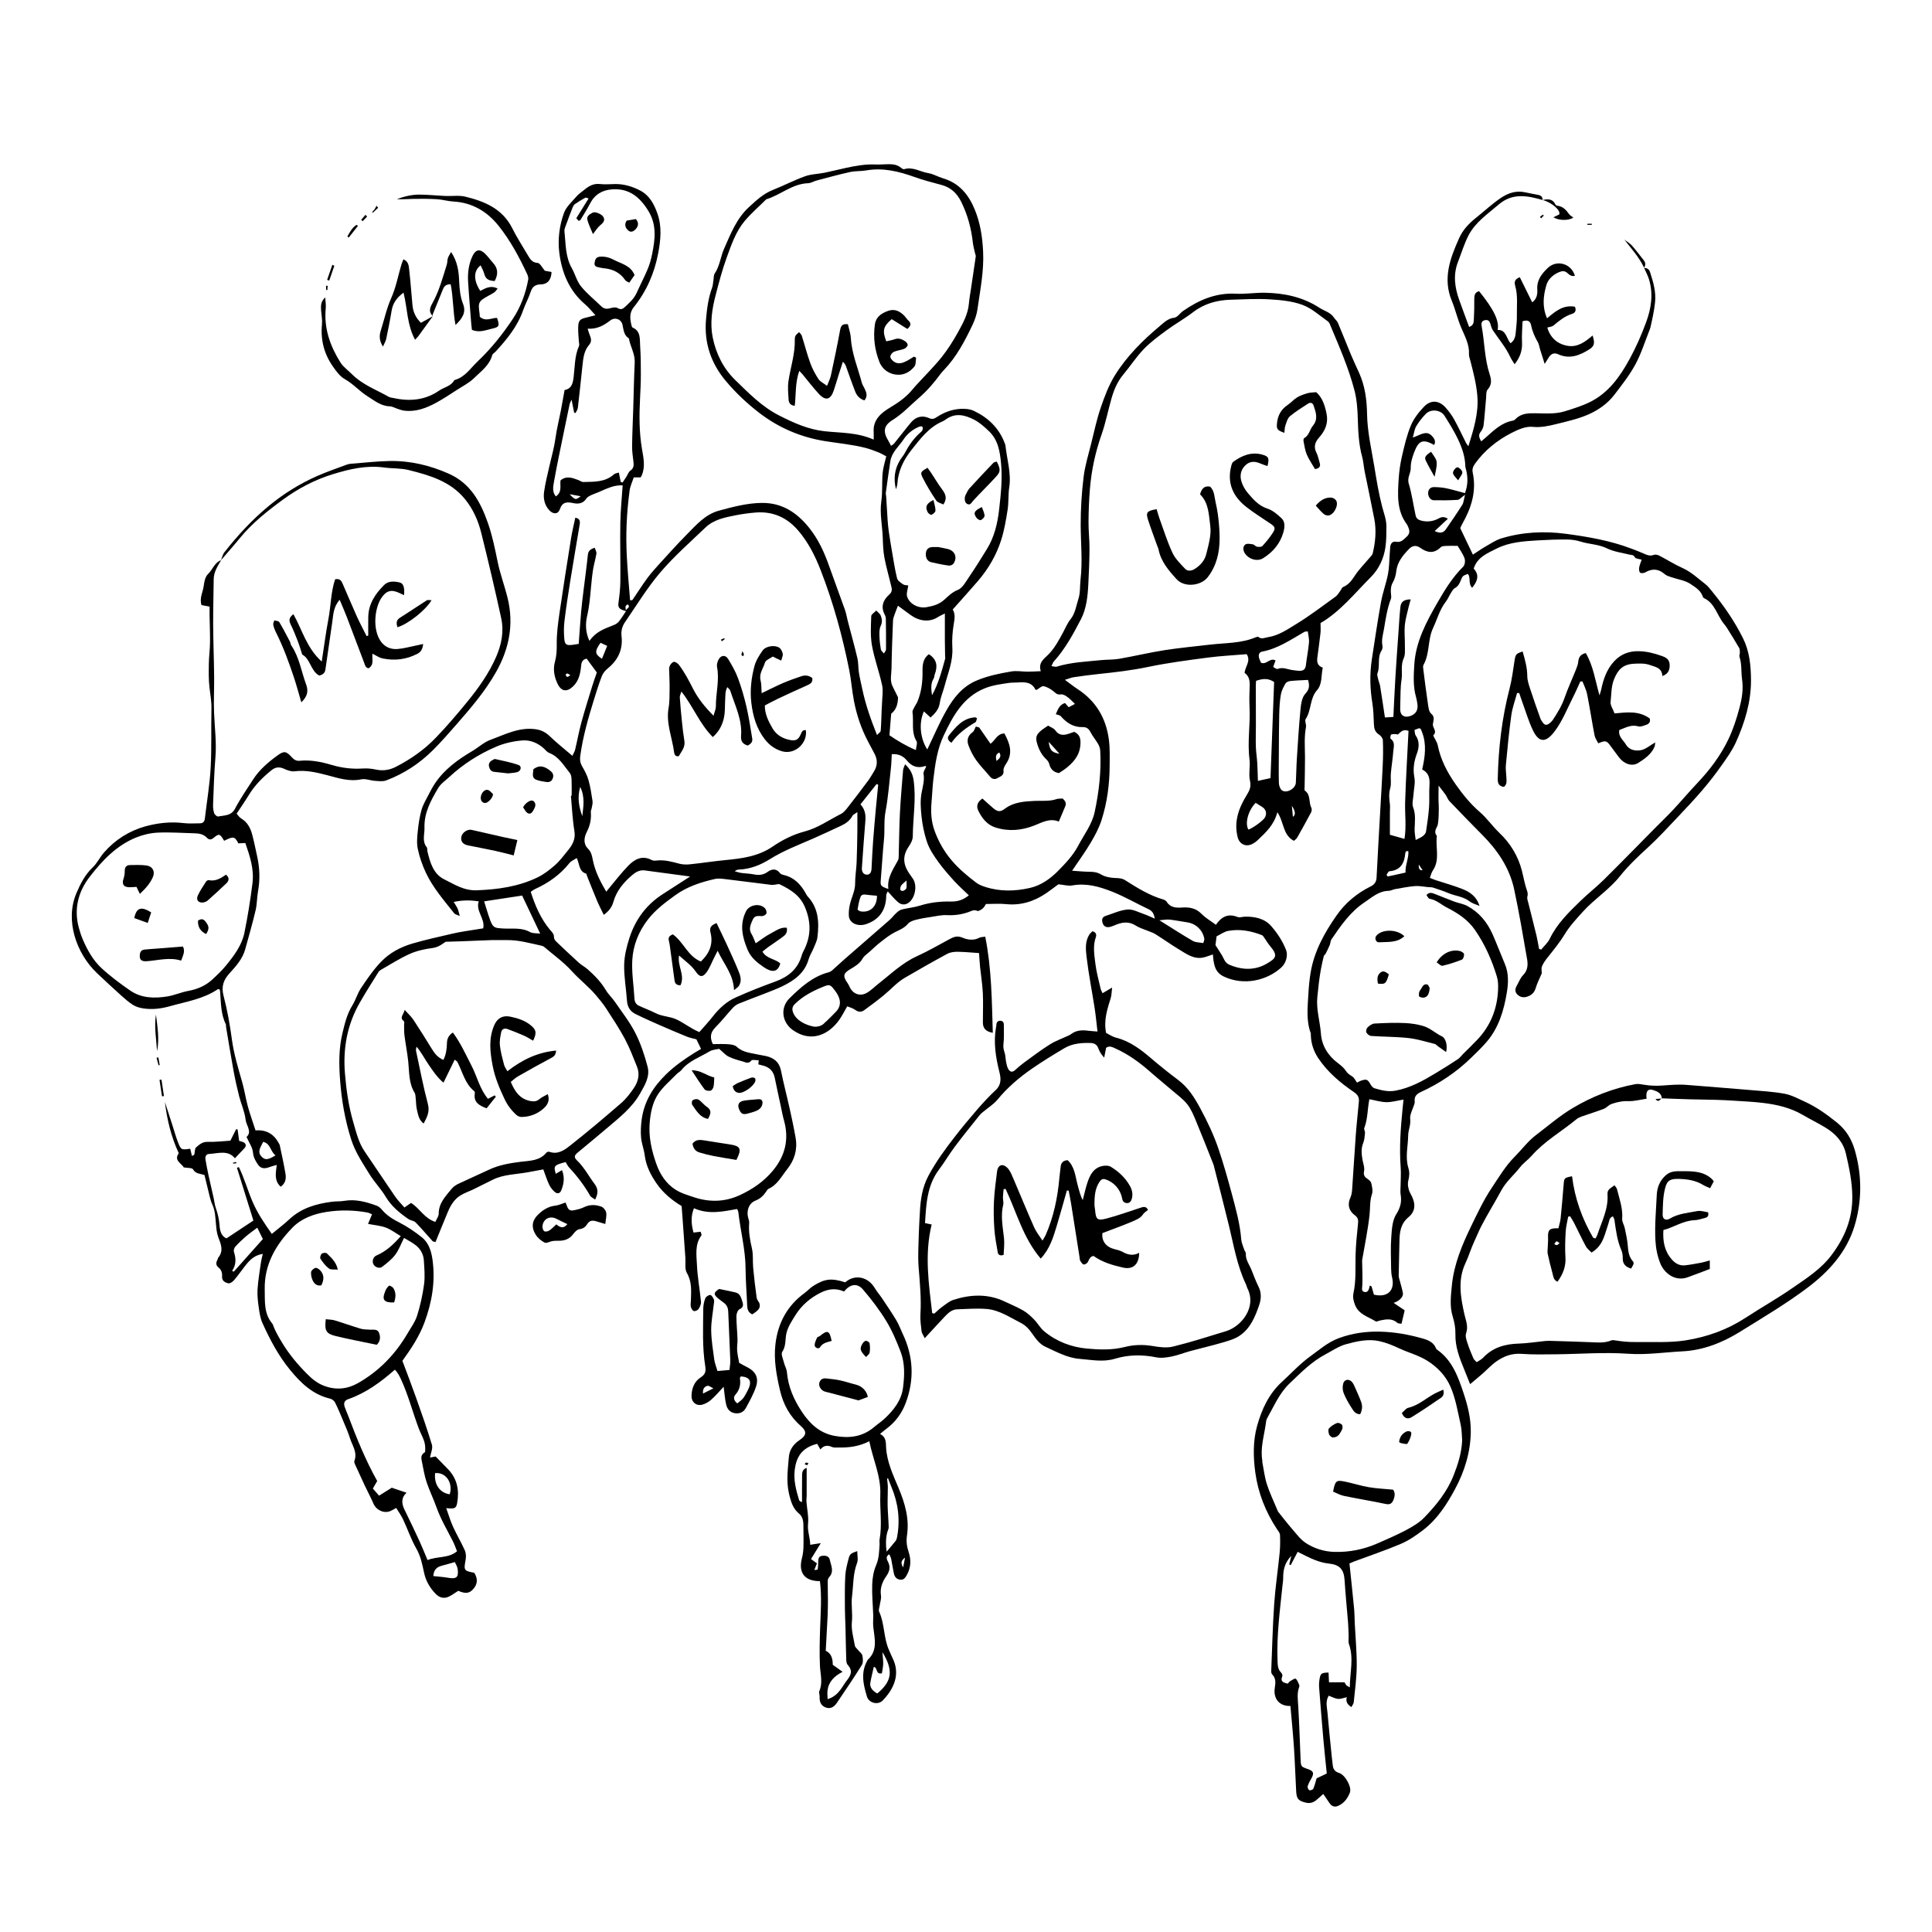 <?xml version="1.0" encoding="UTF-8"?>
<svg id="Layer_1" data-name="Layer 1" xmlns="http://www.w3.org/2000/svg" viewBox="0 0 1000 1000">
  <defs>
    <style>
      .cls-1 {
        fill: #000;
        stroke-width: 0px;
      }
    </style>
  </defs>
  <path class="cls-1" d="M323.9,316.28c-.8-.28-1.66-.47-2.4-.88-1.24-.67-1.62-1.64-1.41-3.19.52-3.78.98-7.59,1.01-11.4.1-10.07-.2-20.14-.02-30.2.11-6.38.78-12.74,1.21-19.39-4.71-.26-8.58,1.87-12.56,3.56-1.28.54-2.62.95-3.87,1.56-.85.42-1.84.92-2.32,1.67-1.67,2.6-4.14,2.97-6.74,2.41-3.26-.7-5.7-.74-7.03,3.2-.88,2.62-3.4,2.7-5.45.5-2.51-2.69-3.19-6.15-2.7-9.58.67-4.74,1.88-9.41,2.94-14.09,1.02-4.51,2.32-8.94,2.94-13.56.64-4.78,1.85-9.48,2.77-14.22.67-3.47,1.27-6.95,1.96-10.77,3.34-.66,4.22-2.9,4.67-6.58.65-5.41.49-11.06,2.79-16.23.3-.67-.04-1.62-.08-2.44-.13-2.28-.39-4.56-.35-6.84.05-3.93.75-4.67,4.5-5.51,1.22-.27,2.42-.61,4.45-1.13-2.06-2.2-3.49-4.06-5.25-5.54-8.35-7.06-12.2-16.55-13.48-26.9-.84-6.83.05-13.97,2.43-20.51,1.15-3.15,4.05-5.71,6.34-8.39,1.17-1.37,2.73-2.41,4.14-3.56,2.36-1.93,4.79-3.41,8.13-3.01,2.66.32,5.39,0,8.09,0,4.52-.01,8.74,1.29,12.69,3.33,4.88,2.52,7.28,7.11,9,12.01,2.35,6.69,1.68,13.55.41,20.33-1.95,10.38-6.04,19.83-12.7,28.11-2.43,3.02-1.93,6.4-1.04,9.79.07.26.23.61.45.7,4.34,1.9,3.67,5.97,3.91,9.48.34,4.96.38,9.95.37,14.93,0,4.12-.21,8.25-.42,12.37-.44,8.68-.47,17.3.98,25.94.77,4.55,1.89,9.31-.13,13.92-.11.25-.29.48-.55.92h-3.55c-.76,2.33-1.86,4.56-2.16,6.89-.73,5.63-1.28,11.29-1.52,16.96-.24,5.55-.21,11.13.07,16.68.38,7.66,1.11,15.31,1.71,23.1.53-.08,1.11,0,1.25-.22,2.55-3.71,4.94-7.54,7.6-11.16,1.99-2.71,4.27-5.23,6.54-7.72,4.55-4.99,9.07-10.03,13.82-14.83,4.98-5.04,9.68-10.58,16.95-12.53,7.24-1.94,14.51-3.88,22.07-3.95,10.52-.09,18.25,5.07,24.6,13.07,4.68,5.9,7.7,12.54,10.17,19.55,2.68,7.61,5.54,15.16,8.23,22.76.66,1.86.95,3.85,1.45,5.77,1.66,6.39,3.45,12.74,4.96,19.16.57,2.44.4,5.04.8,7.53.47,2.93,1.18,5.81,1.79,8.71,1.67,7.89,4.33,15.44,7.57,23.61.9-1,1.87-1.57,1.92-2.21.28-3.51.34-7.04.48-10.57.05-1.27.18-2.54.21-3.81.07-3.07.68-6.27.05-9.19-1.49-6.9-4.01-13.6-5.26-20.53-.89-4.95-.54-10.15-.38-15.23.03-1,1.7-1.94,2.61-2.91.8.88,1.93,1.63,2.33,2.67.65,1.68.89,3.38-.06,5.32-.76,1.54-.66,3.6-.62,5.42.05,2.25.34,4.52.73,6.74.13.7.94,1.28,1.56,2.07.48-.88,1.1-1.49,1.1-2.1.04-5.31,0-10.62-.09-15.92-.01-.68-.22-1.43-.55-2.03-2.26-4.19-.82-7.68,2.36-10.48,1.89-1.67,1.21-3.3.81-5.03-1.1-4.69-2.48-9.32-3.36-14.05-.62-3.32-.74-6.75-.85-10.14-.21-6.36-1.66-12.62-.75-19.08.68-4.8.25-9.75.68-14.6.26-2.9,1.22-5.73,1.87-8.62-1.18-.6-2.62-1.49-4.16-2.1-2.24-.89-4.52-1.74-6.85-2.33-6.77-1.7-13.72-2.32-20.59-3.42-12.42-1.99-23.72-6.72-33.81-14.4-6.48-4.94-12.34-10.47-17.57-16.67-7.79-9.25-11.37-19.88-10.3-32.01.49-5.5,1.15-10.93,3.08-16.15.49-1.31.53-2.78.77-4.18.19-1.12.05-2.45.62-3.31,2.68-3.99,3.05-8.82,4.94-13.06,3.4-7.62,6.42-15.51,12.79-21.35,3.74-3.42,7.39-6.9,12.26-8.84,5.65-2.25,11.07-5.07,16.78-7.13,3.15-1.14,6.7-1.16,10.04-1.83,3.71-.75,7.38-1.69,11.08-2.49,5.11-1.11,10.24-2.04,15.52-1.77,1.42.07,2.84-.05,4.27-.09,3.13-.09,6.29-.41,8.93,1.9.39.34,1.08.72,1.49.6,4.49-1.36,8.31,1.37,12.46,2.05,2.62.43,5.04,1.91,7.63,2.68,8.38,2.48,13.26,8.43,16.43,16.17,2.84,6.93,3.94,14.03,4.32,21.59.52,10.29-1.53,20.11-2.93,30.08-.39,2.78-1.38,5.58-2.6,8.13-3.98,8.38-8.31,16.58-14.84,23.36-.59.62-1.17,1.25-1.68,1.94-3.3,4.49-6.88,8.69-11.14,12.35-4.52,3.89-8.52,8.31-13.7,11.51-4.73,2.93-5,6.13-2.06,10.87.44.72.79,1.49,1.29,2.47.57-.42,1.22-.72,1.62-1.21,2.94-3.63,5.76-7.37,8.77-10.94,2.48-2.94,5.81-3.75,9.25-2.22,1.81.8,2.74.36,4.17-.58,3.61-2.37,7.66-3.9,11.97-4.17,2.34-.15,5,.03,7.07,1.01,7.31,3.45,12.91,8.75,15.89,16.47.21.53.45,1.07.51,1.63.77,7.17,3.06,14.18,1.93,21.56-.58,3.76-.24,7.67-.82,11.43-.82,5.28-1.71,10.62-3.32,15.69-2.51,7.93-6.69,15.08-12.14,21.41-4.18,4.86-8.49,9.6-12.97,14.64,1.42,2.25,1.01,4.75.55,7.48-.69,4.04-.98,8.23-.74,12.31.41,6.94-2.27,13.13-3.96,19.57-.79,3.02-2.1,5.95-2.54,9.01-.47,3.29-2.36,5.3-4.76,7.54-1.25-1.14-2.35-2.14-3.48-3.17-2.67,5.96-1.99,13.82,1.76,19.72,3.29-6.81,6.19-13.7,9.86-20.15,3.78-6.62,8.33-12.52,15.97-15.66,5.76-2.37,11.67-3.56,17.67-4.58,2.74-.47,5.65.09,8.48.1,2.09,0,4.18-.14,6.79-.24-1.46-4.45,1.74-6.44,3.9-8.62,3.36-3.4,5.46-7.49,7.69-11.57,1.22-2.23,2.16-4.68,3.74-6.62,2.56-3.15,2.96-7.07,4.14-10.64,1.03-3.14.7-6.7,1.1-10.07,1.1-9.4.09-18.78.07-28.17-.02-8.24.5-16.53,1.49-24.71.71-5.9,2.51-11.67,3.95-17.47,1.54-6.21,2.87-12.51,4.94-18.54,1.97-5.77,4.16-11.64,7.35-16.77,6.17-9.93,14.48-18.15,23.42-25.64,2.05-1.72,4.07-3.77,7.27-4.13,1.63-.18,2.97-2.38,4.56-3.49,8.22-5.71,17.01-9.5,27.37-8.94,4.96.27,9.96-.59,14.94-.5,10.06.18,19.7,2.19,28.29,7.79,2.54,1.66,5.75,2.34,7.54,5.12.6.93,1.59,1.66,2.01,2.65,2.32,5.47,4.47,11.02,6.76,16.5,1.31,3.14,2.77,6.22,4.18,9.32,3.1,6.84,4.04,14.11,4.16,21.52.15,9.16,2.27,18.03,3.74,27,1.15,7.03,2.28,14.02,4.1,20.95.86,3.27,2.19,6.64,2.16,10.14-.02,3.56.01,7.16-.49,10.66-.85,5.92-3.36,11.3-7.55,15.52-8.42,8.47-15.96,17.93-26.05,23.8,0,2.02.15,3.63-.03,5.21-.47,4.24-1.06,8.47-1.62,12.71-.31,2.32.11,4.24,2.81,5.15-.89,3.96-.17,8.51-2.94,11.63-3.9,4.39-2.85,10.44-5.93,15.03-.61.9.44,2.77.18,4.09-.99,5.22-.54,10.45-.51,15.68.03,5.09-.14,10.18-.2,15.27,0,.68-.19,1.74.16,1.98,3.16,2.21,1.83,6.07,3.34,8.87.33.61.18,1.76-.18,2.43-2.33,4.4-4.75,8.74-7.2,13.07-.33.58-.99.97-1.64,1.6-5.84-2.96-5.08-9.75-8.59-14.8-1.68,6.54-5.98,10.47-10.18,14.45-.92.87-2.01,1.65-3.16,2.15-3.25,1.41-6.34-.24-7.21-3.7-2.05-8.09.62-15.2,4.77-21.9,1.46-2.35,2.29-4.3,1.6-7.34-.79-3.5.24-7.38-.23-11-1.17-8.99.47-17.94.02-26.91-.19-3.7-.08-7.42.07-11.13.11-2.7-.28-5.1-2.63-6.74.24-3.32,3.39-6.06,1.08-9.69-6.59.56-13.52.89-20.38,1.8-10.27,1.35-20.57,2.69-30.69,4.81-8.53,1.79-17.12,2.76-25.74,3.67-4.25.45-8.49,1.02-12.72,1.64-1.33.2-2.61.76-4.57,1.36,2.62,1.91,4.56,3.48,6.65,4.84,9.44,6.14,14.63,14.99,16.1,25.97.6,4.47.44,9.05.42,13.58-.04,9.57-1.27,19.03-4.18,28.14-1.32,4.14-3.45,8.09-5.67,11.85-2.81,4.75-6.1,9.22-9.59,14.42,3.28.21,6.14.52,9.01.54,2.16.01,3.99.23,6.02,1.42,2.16,1.27,5,1.75,7.56,1.82,1.79.05,3.38.18,4.84,1.11,6.32,3.99,12.64,7.98,19.94,10.06.63.18,1.32.67,1.66,1.22,1.89,2.99,4.96,3.07,7.84,2.88,3.9-.26,7.2.31,10.11,3.27,2.11,2.15,4.83,3.71,7.49,5.69-.29.11-.11.1-.04,0,2.76-4.06,6.17-6.09,11.22-4.06,1.07.43,2.52-.14,3.8-.17,5.1-.11,10.13.95,13.5,4.76,3.23,3.64,6.06,7.96,7.8,12.47,1.05,2.72.1,6.72-2.42,9.03-7.45,6.82-19.44,9.64-29.83,4.72-3.87-1.84-4.81-4.88-5.33-8.48-.13-.92-.19-1.84-.3-2.96-1.79.6-3.21,1.18-4.68,1.53-5.15,1.23-9.01-1.8-12.98-4.19-4.12-2.48-8.04-5.3-12.12-7.85-1.29-.81-2.82-1.23-4.24-1.83-1.97-.83-4.1-1.41-5.86-2.56-3.22-2.1-6.41-1.91-9.76-.67-1.2.45-2.37,1.04-3.61,1.33-1.69.39-3.15-.07-3.77-1.88-.57-1.65-.48-3.17,1.51-3.81,3.77-1.21,7.5-2.99,11.35-3.32,2.75-.24,5.68,1.43,8.49,2.38,1.72.58,3.36,1.4,5.6,2.36-.43-2.53-1.2-3.93-3.2-4.88-6.29-2.96-12.33-6.49-18.77-9.05-6.55-2.61-13.37-4.6-20.71-3.27-2.12.39-4.44-.33-7.22-.59-1.74,1.28-3.96,3.03-6.3,4.62-6.3,4.28-13.15,6.45-20.89,5.64-3.23-.34-6.53-.06-10.29-.06-.38.55-.86,1.62-1.66,2.31-.78.66-2.19,1.54-2.83,1.25-1.77-.8-3.06.09-4.47.6-3.68,1.31-7.4,1.81-11.33,1.61-2.65-.14-5.36.5-8.02.91-2.68.41-5.37.82-7.99,1.51-1.47.38-3.2.99-4.11,2.07-1.84,2.2-4.24,3.11-6.65,4.31-2.75,1.38-5.21,3.39-7.67,5.29-1.92,1.48-3.65,3.18-5.45,4.81-1.27,1.15-2.86,2.13-3.66,3.55-1.5,2.66-3.87,4.02-6.33,5.48-3.82,2.26-3.99,3.66-1.36,7.42.4.57.7,1.22.99,1.86,1.64,3.54,5.26,5,8.74,3.08,2.2-1.21,4.03-3.12,6.04-4.69,6.45-5.05,12.34-10.83,19.97-14.31,5.8-2.64,11.34-5.86,16.96-8.88,2.16-1.16,3.98-1.9,6.69-.74,2.58,1.1,5.74,1.6,8.67.05.81-.43,1.87-.36,3.09-.57,3.32,16.59,3.41,33.13,3.91,49.75-3.53-.58-5.12-2.3-5.13-5.26-.02-5.1.22-10.22-.03-15.31-.21-4.51-.96-8.99-1.42-13.49-.24-2.37-.36-4.76-.53-7.2-3.66-.24-7.42-.63-11.18-.67-1.78-.02-3.78.24-5.3,1.07-7.36,3.98-14.63,8.13-21.87,12.34-4.13,2.4-7.26,6.05-10.91,9.04-3.29,2.7-6.7,5.24-10.14,7.75-1.51,1.1-3.06,1.09-4.72-.15-1.15-.86-2.67-1.21-4.11-1.82-1.55,2.65-2.68,4.95-4.14,7.01-5.51,7.77-14.61,11.91-23.99,5.3-5.72-4.03-6.7-11.64-1.7-16.53,5.87-5.74,11.98-11.27,20.28-13.42.65-.17,1.28-.57,1.79-1.02,2.13-1.87,4.18-3.83,6.32-5.69,7.77-6.78,15.57-13.52,23.33-20.33,1.27-1.11,2.27-2.52,3.52-3.65.82-.74,1.78-1.53,2.81-1.79,3.11-.78,6.37-1.05,9.43-2.01,5.22-1.64,10.5-2.22,15.94-2.11,3.79.08,6.56-.96,9.36-3.21-2.52-2.44-5.14-4.76-7.49-7.32-2.86-3.13-5.68-6.34-8.17-9.77-2.47-3.42-4.86-6.88-6.19-11.06-1.35-4.23-2.19-8.41-2.66-12.83-.44-4.16-.71-8.22.08-12.3.62-3.19,1.55-6.27.97-9.64-.2-1.13.89-2.48,1.36-3.67-.16-.19-.29-.41-.34-.39-3.91,1.39-7.03.4-9.65-2.83-1.86-2.3-4.36-3.5-7.8-3.25-.15,2.49-.19,4.89-.46,7.26-.84,7.5-1.4,15.06-2.79,22.46-.91,4.83-.31,9.6-.79,14.39-.69,6.91-1.05,13.85-1.64,20.77-.27,3.21-.17,3.47,3.91,4.9-.76-5.89,2.55-10.24,5.02-14.93.34-.65.32-1.53.34-2.31.21-7.25.25-14.51.61-21.75.38-7.51,1.04-15,1.65-22.5.07-.91.58-1.78,1.02-3.05,2.71,2.48,3.96,4.98,4.43,8.29,1.39,9.72-.35,19.35-.43,29.02-.01,1.81-1.08,3.81-2.16,5.37-2.5,3.59-2.98,7.3-1.19,11.18.88,1.92,2.23,3.62,3.43,5.38,2.41,3.56,1.12,10.22-2.43,12.54-1.83,1.2-3.72.87-5.18-.34-1.9-1.57-3.46-3.56-5.43-5.66-.29.7-.79,1.35-.79,2,0,7.53-3.5,12.61-10.37,14.93-4.38,1.48-8.73-.51-8.97-4.27-.13-1.95.1-3.99.54-5.91.83-3.58,2.71-7.11,2.7-10.65-.02-3.77.63-7.42.78-11.13.21-5.24.3-10.49.38-15.74.05-3.19,0-6.39,0-10.26-1.18.87-2.17,1.25-2.56,1.95-1.31,2.39-3.31,3.89-5.68,5-4.9,2.28-9.78,4.61-14.74,6.77-7.57,3.3-15.29,6.24-22.34,10.65-4.85,3.03-10.1,5.13-15.94,5.36-.7.03-1.39.2-2.19.89,1.14.29,2.26.69,3.42.86,2.11.3,4.28.31,6.36.73,2.64.54,4.97.38,7.26-1.29,2.17-1.58,4.45-1.83,6.38.66.38.49,1.16.79,1.81.93,5.48,1.25,8.95,4.89,11.54,9.6.27.5.52,1.04.9,1.45,5.73,6.08,6.06,13.51,5.13,21.16-.25,2.04-1.31,4.01-2.11,5.96-.75,1.83-1.91,3.53-2.44,5.41-2,7.13-7.32,10.99-13.5,13.99-3.07,1.49-6.29,2.68-9.48,3.93-4.35,1.71-8.75,3.3-13.07,5.07-1.15.47-2.29,1.25-3.14,2.17-3.09,3.35-5.89,6.97-9.1,10.18-2.62,2.63-2.92,5.28-1.3,8.65,2.62,0,5.32-.15,7.99.06,1.51.12,3.39.37,4.39,1.32,3.25,3.07,7.41,3.16,11.33,4.08,1.25.29,2.53.43,3.78.72,4.07.94,6.87,3.02,7.76,7.47,1.34,6.69,3.09,13.29,4.57,19.96,1.1,4.98,2.17,9.98,3.04,15.01,1.03,6.02-.64,11.47-4.41,16.16-2.9,3.61-5.01,8.03-9.59,10.1-.58.26-.97,1.02-1.37,1.61-1.37,2.03-2.98,3.54-5.42,4.51-3.47,1.38-4.8,5.29-3.77,8.99.23.81.57,1.67.51,2.47-.38,4.52.38,8.86,1.41,13.27.75,3.21.34,6.68.65,10.01.49,5.21,1.09,10.42,1.82,15.6.16,1.15,1.36,2.15,1.54,3.3.32,2.1-.56,3.11-3.81,5.24-1.85-.81-2.56-2.29-2.64-4.34-.24-6.41-.81-12.82-.84-19.23-.05-9.98-2.65-19.6-3.76-29.43-.04-.4-.31-.77-.63-1.53-7.33,1.31-14.75,2.99-22.34-.4-1.8,4.52-1.3,8.47-.23,12.59,1.25-.15,2.36-.27,3.71-.43.14.67.64,1.59.37,1.94-3.48,4.68-2.51,10.12-2.29,15.24.28,6.37,1.49,12.69,2.09,19.06.11,1.23-.55,2.69-1.27,3.78-.43.65-1.79,1.23-2.47,1.02-.69-.21-1.33-1.39-1.52-2.25-.24-1.08.02-2.26.05-3.4.13-4.8.57-9.48-2.1-14.06-1.21-2.07-.58-5.22-.77-7.88-.49-6.75-.96-13.5-1.45-20.24-.15-2.11-.32-4.22-.49-6.5-4.94-2.98-9.46-6.67-12.83-11.5-3.1-4.44-5.58-9.2-6.27-14.75-.38-3.08-1.6-6.06-1.88-9.13-.28-3.07-.12-6.24.29-9.31,1.25-9.4,5.93-16.98,12.67-23.53,4.44-4.31,9.42-7.8,14.61-11.05,1.08-.68,2.19-1.31,3.46-2.06-.9-1.86-1.74-3.62-2.4-4.98-1.81-.49-3.41-.75-4.86-1.35-4.86-1.98-9.7-4.04-14.51-6.15-4.09-1.8-8.17-3.61-12.17-5.6-2.73-1.36-4.17-3.64-4.39-6.82-.42-6.22-1.58-12.43-1.46-18.62.09-4.65,1.28-9.41,2.71-13.88,3.08-9.61,8.84-17.38,17.47-22.85,4.41-2.8,8.77-5.65,13.95-9-8.37-1.12-15.92-2.11-23.45-3.14-2.65-.36-4.74.87-6.58,2.45-4.39,3.77-8.08,8.11-9.68,13.82-.76,2.71-2.26,4.76-4.98,6.72-1.18-2.45-2.41-4.77-3.43-7.18-1.82-4.31-3.52-8.67-5.26-13.01-.16-.39-.22-1.07-.47-1.15-3.79-1.16-3.3-4.97-4.83-8.06-1.39.92-2.93,1.5-3.8,2.61-4.81,6.08-10.93,10.33-17.91,13.5-.64.29-1.18.77-2.1,1.38,2.24,7.05,5.1,13.78,9.89,19.55,1,1.21,2.2,2.13,2.13,3.97-.03.72.56,1.63,1.13,2.18,3.9,3.74,7.83,7.44,11.83,11.06,1.37,1.23,3.07,2.09,4.45,3.31,3.63,3.2,6.97,6.64,9.48,10.86,1.29,2.17,3.24,3.94,4.68,6.04,3.63,5.28,7.65,10.38,10.53,16.05,2.8,5.49,4.78,11.49,6.36,17.47,1.36,5.14-1.47,9.65-3.95,14.02-4.13,7.25-10.57,12.26-16.75,17.53-5.09,4.34-10.27,8.57-15.4,12.86-1.86,1.56-2.16,2.47-.32,4.24,3.66,3.52,5.92,7.99,8.91,11.94,2.11,2.78,1.94,5.03.37,8.2-.99-.74-2.13-1.19-2.61-2.02-3.04-5.31-6.71-10.13-10.88-14.6-.74-.8-1.2-1.86-1.77-2.78-5.95,1.5-6.36,1.96-5.11,6.07,1.04-.63,2.02-1.22,3.19-1.92,1.5,3.67.99,7-.25,10.22-.76,1.98-2.13,2.33-3.66.93-1.12-1.02-2.13-2.33-2.77-3.7-1.12-2.42-1.93-5-2.98-7.82-2.7.5-5.31.98-7.91,1.47-6.13,1.15-12.53,1.03-18.29,3.9-3.29,1.64-6.57,3.3-9.88,4.91-2.3,1.11-4.78,1.92-6.92,3.27-3.11,1.96-4.98,5.06-6.38,8.39-2.17,5.17-4.25,10.38-6.41,15.67-.8-.24-1.31-.24-1.53-.49-2.93-3.23-5.73-6.58-8.78-9.68-.9-.91-2.61-.97-3.73-1.74-4.58-3.16-8.8-6.62-11.76-11.56-2.46-4.11-5.9-7.62-8.42-11.71-3.54-5.75-7.35-11.38-9.44-17.95-3.21-10.05-4.97-20.34-5.75-30.85-.6-8.1-.67-16.2,1.23-24.09,1.18-4.92,2.36-9.92,5.11-14.39,1.77-2.86,2.68-6.27,4.55-9.05,3.14-4.68,6.36-9.42,10.24-13.47,4.41-4.6,9.93-7.63,16.23-9.5,6.9-2.04,13.92-3.52,20.9-5.17,3.99-.95,8.1-1.45,12.15-2.14,1.23-.21,2.47-.39,3.69-.58,1.07-5.14-4.01-8.85-2.32-13.99-4.22-.62-8.32-.68-12.95.31.83,1.4,1.53,2.4,2.03,3.5.43.95.6,2.02,1.1,3.78-1.49-.69-2.44-.83-2.87-1.38-5.28-6.68-10.94-13.14-14.62-20.9-1.86-3.92-3.31-8.13-4.22-12.36-.65-3.02-.33-6.32,0-9.46.37-3.65.94-7.34,1.93-10.86.75-2.66,2.25-5.12,3.53-7.62,1.08-2.11,2.18-4.22,3.51-6.18,4.89-7.22,11.75-12.19,19.14-16.55,3.23-1.91,6.11-4.65,9.56-5.9,7.49-2.73,14.78-6.64,23.26-5.46,2.94.41,5.23,1.55,7.39,3.64,3.56,3.44,7.48,6.52,11.67,10.11.57-1.21,1.18-2.11,1.42-3.1,1.12-4.68,1.97-9.43,3.23-14.07,1.72-6.31,3.69-12.55,5.61-18.81.75-2.44,1.63-4.85,2.41-7.14-1.71-2.33-3.35-4.57-5.25-7.15-1.49.3-2.61,1-2.84,3.39-.38,3.95-1.04,7.9-4.17,10.93-3.08,2.98-5.95,2.79-7.88-.98-1.86-3.65-2.65-7.71-1.56-11.65.85-3.08.99-5.96.95-9.12-.08-5.39.64-10.82,1.42-16.17,1.88-12.96,3.94-25.89,6.01-38.82.55-3.46,1.41-6.87,2.18-10.54,2.5.43,2.53,1.97,2.23,3.77-1.66,9.84-3.35,19.68-4.93,29.53-1.08,6.76-2.11,13.53-2.93,20.33-.35,2.95-.33,5.99-.08,8.95.27,3.13,1.09,3.59,4.19,3.24.97-.11,1.93-.29,3.28-.5.42-5.63.78-11.24,1.27-16.85.34-3.81.84-7.6,1.3-11.39.72-5.93,1.56-11.84,2.15-17.78.21-2.08,1.24-2.99,3.56-3.74.34,1.06,1.02,2.08.89,2.97-.43,2.79-1.29,5.51-1.74,8.3-.51,3.19-.81,6.43-1.11,9.65-.44,4.79-.83,9.54-1.95,14.29-.97,4.13-.86,8.67,1.17,12.97,3.42-4.68,7.01-5.97,12.77-8.24.97-.38,1.94-1.08,2.58-1.89,1.3-1.64,2.37-3.45,3.54-5.19-.46-1.36,2.9-1.76.94-3.54-1.94.81-.84,2.33-.95,3.55ZM544.22,344.78c1.3.16,2.05.48,2.64.3,7.51-2.33,15.31-2.6,23.04-3.4,3.11-.32,6.3-.15,9.36-.68,7.82-1.36,15.55-3.22,23.38-4.45,7.86-1.24,15.81-1.96,23.72-2.89,7.88-.93,15.96-.61,23.49-3.76.47-.2,1.25-.43,1.53-.2,1.65,1.36,3.27.34,4.9.1,5.52-.82,10.06-4,14.61-6.77,7.08-4.31,13.69-9.4,20.44-14.25.99-.71,1.62-1.93,2.39-2.93.51-.67.82-1.73,1.48-2.01,2.89-1.21,4.49-3.47,6.15-6.01,2.01-3.08,4.69-5.72,7.06-8.57.77-.93,1.86-1.82,2.12-2.9,1.39-5.84,1.94-11.79.81-17.73-1.57-8.24-3.36-16.45-5.01-24.68-.5-2.52-.62-5.12-1.3-7.58-1.79-6.54-2.05-13.2-2.25-19.92-.14-4.81-.51-9.74-1.71-14.38-2.97-11.45-7.72-22.29-12.28-33.18-.37-.89-.72-2.01-1.43-2.51-4.3-3.02-8.38-6.79-13.18-8.57-5.33-1.97-11.33-2.53-17.09-2.88-6.66-.41-13.37.02-20.06.2-7.12.2-13.68,2-19.5,6.46-4.4,3.37-9.29,6.1-13.76,9.39-4.1,3.02-8.26,6.08-11.77,9.72-3.9,4.05-6.98,8.87-10.61,13.2-3.01,3.59-4.76,7.75-6.03,12.14-1.82,6.29-3.05,12.78-5.22,18.94-3.2,9.09-5.19,18.37-5.99,27.92-.47,5.67-.69,11.36-.74,17.05-.04,4.69.53,9.38.51,14.07-.03,6.08-.3,12.15-.6,18.22-.31,6.29-.96,12.75-3.83,18.27-3.98,7.65-8.13,15.35-14.02,21.85-.45.5-.64,1.22-1.24,2.39ZM313.76,461.56c3.99-4.76,7.42-9.32,11.36-13.39,3.27-3.37,7.23-5.68,12.24-3,.69.37,1.69.34,2.51.24,4.07-.46,7.89.61,11.76,1.64,1.72.46,3.64.5,5.43.32,6.08-.63,12.12-1.58,18.21-2.17,8.67-.85,17.11-1.85,24.7-7.05,4.97-3.4,10.5-6.2,16.51-7.78,6.83-1.79,12.57-5.95,18.79-9.07,1.44-.72,2.59-2.2,3.63-3.52,3.51-4.47,6.95-9,10.34-13.57,1.19-1.6,2.17-3.35,3.21-5.05,1.8-2.94,1.8-5.95.23-8.97-1.05-2.02-2.14-4.03-3.21-6.04-3.6-6.72-6.02-13.87-7.46-21.32-1.02-5.3-1.39-10.73-2.45-16.03-3.52-17.65-8.27-34.96-14.81-51.74-2.85-7.32-6.36-14.31-11.53-20.37-5.89-6.9-13.25-10.15-22.28-9.39-3.41.29-6.81.75-10.16,1.41-5.6,1.11-11.33,2.21-15.65,6.35-7.91,7.59-16.22,14.86-23.3,23.16-6.8,7.97-12.31,17.06-18.28,25.73-1.46,2.12-2.18,4.55-1.85,7.29.82,6.96-1.81,12.47-7.24,16.83-1.26,1.02-2.41,2.49-2.99,3.99-1.54,3.98-2.8,8.07-4.06,12.14-2.96,9.54-5.71,19.13-7.07,29.06-.27,1.94-.07,3.56.93,5.29,1.32,2.29,2.62,4.7,3.33,7.22,1,3.55,1.55,7.24,2.1,10.9.18,1.19-.26,2.47-.46,3.7-.11.66-.49,1.33-.43,1.97.32,3.62-.39,6.94-2.06,10.21-1.47,2.87-1.95,6.19.59,8.72,1.81,1.8,2.1,3.9,2.55,6.09,1.2,5.93,3.95,11.15,6.9,16.17ZM225.35,632.45c.69-1.61,1.73-2.9,1.72-4.19-.02-5.55,3.59-9.12,6.71-12.94.87-1.07,2.13-1.94,3.38-2.54,5.26-2.51,10.62-4.82,15.89-7.32,5.24-2.48,10.79-3.41,16.49-4.12,4.68-.58,9.8-.44,13.27-4.73.28-.35,1.13-.6,1.55-.44,4.28,1.55,7.68-.8,10.55-3.07,9.06-7.13,17.87-14.57,26.58-22.12,2.55-2.21,4.7-5,6.6-7.82,2.21-3.28,3.21-7.06,1.65-10.95-1.96-4.87-3.82-9.82-6.29-14.44-2.94-5.49-6.41-10.7-9.8-15.93-1.53-2.36-3.36-4.53-5.18-6.69-3.79-4.5-8.5-8.06-12.47-12.45-4.25-4.7-9.54-8.47-14.4-12.61-.4-.34-.99-.52-1.53-.64-5.83-1.24-11.59-2.94-17.64-2.85-2.55.04-5.09-.09-7.64-.01-5.25.16-10.51.42-15.76.62-2.45.09-4.91.15-8.37.25-1.46.96-3.58,2.83-6.8,3.24-4.01.51-8.13,1.41-11.79,3.05-5.16,2.3-9.95,5.42-14.88,8.22-.48.27-.98.64-1.26,1.1-3.29,5.31-6.67,10.57-9.76,16-6.49,11.36-8.71,23.63-7.62,36.63.71,8.54,1.91,16.99,4.32,25.19,1.52,5.15,2.71,10.49,5.85,15.07,5.31,7.75,10.46,15.61,15.79,23.35,1.41,2.05,3.23,3.83,4.82,5.69,1.49-1.03,2.5-1.72,3.42-2.36,4.55,2.81,6.85,8.01,12.6,9.82ZM452.22,227.56c0-1.84.06-2.96-.01-4.08-.41-6.42,4.19-9.97,8.61-12.6,4.59-2.72,8.64-5.69,11.92-9.81.79-1,1.7-1.91,2.56-2.85,4.1-4.49,8.46-8.78,12.24-13.54,3.17-3.99,5.92-8.38,8.39-12.85,2.53-4.59,5.1-9.24,5.57-14.68.23-2.68.74-5.33,1.13-8,.81-5.47,1.65-10.94,2.42-16.42.07-.52-.25-1.09-.37-1.64-.39-1.8-.92-3.59-1.12-5.41-.82-7.44-2.72-14.52-6.06-21.26-2.22-4.49-5.44-7.46-10.33-8.74-4.67-1.22-9.36-2.47-13.9-4.09-8.08-2.88-16.2-4.9-24.87-3.39-2.78.49-5.71.24-8.45.85-5.8,1.28-11.54,2.87-17.29,4.39-1.5.4-2.95,1.35-4.44,1.4-8.18.28-14.19,6.09-21.59,8.31-3.81,3.79-7.94,7.32-11.35,11.44-4.5,5.44-6.76,12.2-9.14,18.73-2.34,6.4-4.05,13.05-5.78,19.66-1.84,7.06-2.91,14.36-1.49,21.54,1.66,8.37,5.45,16.09,11.57,22.06,6.99,6.82,13.88,13.91,22.79,18.45,7.49,3.81,15,7.23,23.57,8.18,8.3.92,16.84.51,25.43,4.34ZM535.94,356.99c-1.82-3.91-5.41-4.07-9.22-3.74-1.42.12-2.86,0-4.26.2-4.33.63-8.67,1.17-12.79,2.84-11.22,4.55-16.49,14.45-21.22,24.42-3.34,7.04-4.42,14.87-5.35,22.7-.46,3.91-.57,7.81-.93,11.7-.47,5.09-.18,10.19,1.61,15.03,2.08,5.63,4.98,10.75,8.96,15.38,3.73,4.36,8.06,7.93,12.55,11.35,1.32,1.01,2.99,1.66,4.6,2.18,7.66,2.48,15.42,2.32,23.19.55,5.84-1.33,10.67-4.86,14.63-8.88,3.79-3.85,7.67-7.91,10.29-12.86,3.05-5.77,7.21-11.07,8.6-17.56,2.24-10.47,3.47-21.09,2.87-31.84-.07-1.19-.55-2.46-1.16-3.5-1.2-2.07-2.81-3.91-3.88-6.03-.9-1.77-2.08-2.64-3.98-2.58-4.82.16-8.35-2.19-11.4-5.65-.52-.59-1.61-.66-2.57-1.02,1.06-2.26,1.68-4.82,4.75-5.8.81.92,1.61,1.83,1.92,2.18,1.05-.55,2.16-1.14,3.24-1.71-3.22-3.35-5.57-5.21-7.42-4.93-1.77.27-2.46-.6-3.59-1.53-1.5-1.23-3.35-2.33-5.21-2.72-1-.21-2.33,1.19-3.52,1.85-.1.06-.27-.01-.71-.04ZM361.95,534.23c2.29-2.63,4.81-5.31,7.07-8.19,3.2-4.08,6.97-7.57,11.64-9.69,6.74-3.05,13.65-5.75,20.6-8.28,6.54-2.38,11.45-6.21,13.56-13.08.25-.82.51-1.65.91-2.4,4.02-7.49,4.31-14.87.97-22.92-2.62-6.33-7.59-9.21-13.05-11.93-.63-.31-1.61.08-2.43.14-.68.05-1.37.21-2.04.12-7.75-.95-15.49-1.98-23.24-2.9-1.95-.23-4.03-.56-5.9-.14-7.34,1.66-14.41,3.95-20.66,8.5-5.1,3.71-10.09,7.42-13.99,12.44-4.85,6.25-7.73,13.44-8.13,21.21-.33,6.5.76,13.07,1.12,19.62.1,1.76.72,3.09,2.26,3.81,2.93,1.37,5.99,2.49,8.88,3.94,3.38,1.71,7.19,1.55,10.73,3.22,3.83,1.81,7.01,4.47,11.69,6.5ZM295.51,411.87c.13,0,.25,0,.38,0,0-2.7.08-5.41-.04-8.11-.05-1.22-.16-2.72-.86-3.58-3.18-3.92-5.69-8.55-10.83-10.52-.99-.38-1.75-1.42-2.58-2.19-3.16-2.91-7.13-4.54-11.17-4.22-4.62.36-9.4,1.42-13.64,3.25-8.91,3.84-17.09,9.03-24.24,15.69-1.97,1.84-4.38,3.44-5.71,5.68-3.74,6.32-7.36,12.76-7.11,20.57.11,3.42-1.38,6.96,1.19,10.12.38.47.16,1.39.33,2.08,1.38,5.77,3.05,11.73,8.73,14.52,5.27,2.59,10.13,5.91,16.9,5.65,10.96-.43,21.48-1.9,31.34-6.66,3.28-1.58,6.28-3.92,9.04-6.33,2.42-2.11,4.37-4.77,6.43-7.27,2.47-2.99,4.37-6,3.64-10.39-1-6.03-1.24-12.18-1.81-18.28ZM470.11,303.02c-.25,2.11-1.11,4.19-.57,5.82,1.29,3.9,5.91,6.18,10.06,5.43,3.33-.6,6.4-1.36,9.19-3.88,1.99-1.8,4.01-3.88,6.94-5.04,2.5-.99,4.22-4.31,5.94-6.84,3.19-4.67,6.18-9.48,9.15-14.3,3.86-6.28,5.51-13.28,6.33-20.5.89-7.9,1.75-15.79,1-23.79-.58-6.22-1.52-12.22-6.28-16.74-2.26-2.15-4.65-4.34-7.37-5.79-4.92-2.61-10.13-4-15.23-.09-.45.34-.97.61-1.49.84-7.1,3.06-11.53,9.12-16.09,14.86-4,5.04-6.83,10.82-7.22,17.5-.05.92-.47,1.83-.72,2.74-1.33-5.37-.76-10.43,2.14-15.12.74-1.2,1.72-2.27,2.38-3.52,2-3.78,4.34-7.27,7.52-10.19.94-.86,2.35-1.77,1.68-3.45-.23-.15-.36-.3-.47-.29-.41.03-.84.05-1.22.2-3.4,1.38-6.12,3.61-8.16,6.66-2.43,3.62-6.04,6.55-6.77,11.17-.87,5.47-1.6,10.97-2.36,16.46-.07.55.14,1.13.18,1.69.26,4.11.48,8.22.76,12.32.14,1.97.32,3.95.6,5.9.51,3.51,1.08,7.02,1.69,10.51.8,4.6,1.48,9.24,2.6,13.76.31,1.25,1.93,2.3,3.16,3.14.73.5,1.88.4,2.61.53ZM372.25,542.88c-1.23.31-3.41.36-5.03,1.34-4.94,3.01-10.67,4.86-14.49,9.6-.7.87-1.81,1.4-2.6,2.22-3.25,3.37-6.98,6.45-9.52,10.3-2.89,4.37-3.93,9.73-4.34,14.97-.58,7.32,1.06,14.39,3.49,21.24,1.9,5.35,5.02,10.07,9.79,13.16,2.9,1.88,6.42,2.9,9.76,4.01,7.99,2.65,15.98,2.43,23.63-1.12,6.58-3.05,12.49-7.07,17.2-12.79,6.34-7.71,8.35-16.21,5.66-25.84-.69-2.46-1.14-4.99-1.68-7.49-1.05-4.87-2.12-9.73-3.11-14.61-.66-3.26-2.55-5.31-5.71-6.23-.94-.27-1.89-.49-2.77-.71.06-.71.11-1.24.18-2.12-1.43,0-3.34-.5-3.79.09-1.52,2.02-3.1.86-4.56.48-2.47-.65-4.97-1.38-7.26-2.49-1.56-.76-2.77-2.23-4.88-4.02ZM321.27,249.41l.96.36c.66-1,1.34-2,1.99-3.01.68-1.07,1.1-2.49,2.06-3.15,1.73-1.21,1.81-2.69,1.61-4.46-.3-2.69-.75-5.39-.72-8.08.07-6.54.4-13.07.6-19.61.25-7.94.37-15.9.76-23.83.22-4.51-2.31-8.24-3.01-12.47-2.65-1.63-2.73-4.43-3.32-7.06-.66-2.93-3.87-4.1-6.32-2.23-3.3,2.53-6.73,4.55-11.72,4.27.49,1.47.76,2.47,1.15,3.41.74,1.78,1.03,3.35-.46,5.06-2.53,2.92-2.95,6.66-3.34,10.34-.78,7.36-1.54,14.72-2.4,22.07-.11.95-.77,1.83-1.18,2.74-.25-.06-.5-.12-.75-.18-.4-2-.8-3.99-1.35-6.75-.52,1.24-.88,1.82-1.01,2.45-1.01,4.72-1.98,9.45-2.94,14.18-1.75,8.65-3.62,17.27-5.15,25.96-.43,2.41-.99,5.2.97,7.51,3.45-2.27,1.99-5.71,2.44-8.31,3.19-2.54,6.14-1.26,9.09-.19.92.34,1.83,1.09,2.73,1.06,5.56-.15,11.26.15,15.85-4,.55-.5,1.49-.56,2.5-.9.37,1.84.67,3.32.97,4.8ZM304.64,102.73c-.7-.18-1.34-.57-1.67-.39-1.85,1.01-3.67,2.11-5.41,3.31-.53.36-.9,1.06-1.15,1.69-1.14,2.89-2.25,5.79-3.3,8.71-.43,1.19-1.08,2.48-.95,3.65.7,6.44.4,13.08,3.77,19.04,1.74,3.07,2.6,6.76,4.77,9.44,3.09,3.83,7.03,6.97,10.59,10.42,1.25,1.22,2.61,1.43,4.31.99,1.3-.34,3.06-.75,4.03-.16,1.65,1,2.69.53,3.77-.48,2.38-2.21,4.81-4.37,6.18-7.46,1.84-4.13,3.96-8.14,5.7-12.3,1.03-2.47,1.74-5.11,2.27-7.75,1.54-7.61,2.47-15.09-2-22.33-4.37-7.07-9.85-11.7-18.63-11.11-5.24.35-9.13,2.68-11.57,7.46-1.48,2.9-3.27,5.64-4.95,8.43-.11.19-.47.22-.92.42-.39-.45-.83-.95-1.19-1.36,2.09-3.36,4.07-6.53,6.35-10.21ZM464.77,313.53c-.76,1.96-1.29,3.23-1.73,4.53-.35,1.03-.78,2.08-.82,3.14-.32,8.25-.66,16.5-.77,24.75-.04,3.07-.96,6.24.53,9.25,1.07,2.15,2.13,4.31,2.84,5.74-.08,3.55-.93,6.36-3.39,8.35-.18.14-.19.53-.21.81-.29,3.51-.57,7.02-.85,10.48,4.33,2.93,8.51,5.47,13.68,7.64.19-1.96.91-3.65.35-4.57-2.9-4.74-1.35-10.02-2.09-14.99-.14-.93.71-2.03,1.18-3.02.4-.83,1-1.58,1.35-2.43,2.15-5.13,2.75-10.46,2.66-16.04-.04-3.01.3-6.48,3.32-8.53,4.25,2.74,4.57,6.33,2.99,10.46-.25.66-.17,1.48-.53,2.05-1.71,2.75-1.27,5.7-.88,8.71,3.33-5.92,5.01-12.42,6.81-18.88.11-.39-.02-.84-.03-1.26-.04-2.8-.11-5.61-.12-8.41-.02-4.44,0-8.88,0-13.76-1.39.71-2.55,1.17-3.57,1.83-4.62,3-9.95,2.01-14.23-1.1-2.14-1.56-4.26-3.13-6.49-4.77ZM677.06,351.92c-3.13.18-6.16.26-9.16.57-.9.09-2.12.58-2.52,1.27-1.03,1.79-2.06,3.73-2.41,5.73-.57,3.33-.75,6.75-.84,10.13-.16,6.5-.16,13-.2,19.5-.03,5.39-.13,10.78.02,16.17.04,1.29.6,3.03,1.54,3.75,2.38,1.8,7.05-.78,7.23-3.86.24-4.11.25-8.23.52-12.33.56-8.62,1.08-17.26,1.91-25.85.27-2.74.76-6.07,2.47-7.91,2.02-2.18,2.33-3.95,1.44-7.15ZM629.12,489.18c1.19,1.86,2.11,3.36,3.08,4.83,1.22,1.85,1.65,4.27,4.02,5.29,6.64,2.86,13.4,3.08,19.59-.6,4.28-2.55,6.06-3.82,1.54-9.09-1.09-1.27-1.91-2.76-2.89-4.13-.38-.54-.77-1.25-1.31-1.46-5.62-2.19-11.45-3.3-17.42-2.19-2.12.39-4.04,1.86-6.02,2.81-.23,1.8-.45,3.45-.59,4.54ZM657.61,402.75c.62-16.47,1.24-33.02,1.87-49.76-2.8-1.79-5.25-2.01-9.33-.6-.05.78-.14,1.62-.14,2.45,0,6.84.04,13.68.04,20.52,0,3.71-.14,7.42-.02,11.12.09,2.83.56,5.64.73,8.46.19,3.07.22,6.15.33,9.24,1.95-.43,4.04-.89,6.51-1.43ZM270.26,463.54c-6.12.93-12.62,1.93-19.67,3,1.03,3.22,1.97,6.7,3.25,10.05,1.42,3.72,2.46,3.75,6.4,3.99,4.7.29,9.59-.66,14.1,1.85,1.39.77,3.33.55,5.27.82-3.29-6.93-6.32-13.34-9.35-19.71ZM421.45,531.42c2.13.08,4.11-.45,5.6-2.24.18-.21.46-.34.66-.54,1.72-1.7,3.49-3.35,5.13-5.13,2.66-2.88,2.5-6.5-.34-10.33-2.82-3.81-3.01-3.85-6.88-2.25-5.13,2.12-9.96,4.64-14.02,8.57-1.48,1.43-1.78,2.57-1.13,4.46,1.5,4.33,6.93,6.79,10.98,7.45ZM652.68,343.04c2.98,1.19,4.57-2.83,7.53-1.19-.41,1.13-.78,2.16-1.21,3.38.83.4,1.76,1.23,2.26,1.02,2.77-1.14,5.24.27,7.83.6,1.12.15,2.25.3,3.38.36,1.97.09,3.19-.63,3.45-2.84.45-3.94,1.26-7.84,1.61-11.79.17-1.87-.38-3.8-.61-5.77-.96.12-1.44.05-1.76.24-7,4.03-13.69,8.69-21.87,10.22-1.54.29-1.96,1.62-1.66,2.99.23,1.06.78,2.05,1.07,2.76ZM445.36,416.34c2.27,2.41,2.81,5.21,2.57,8.31-.66,8.18-1.27,16.37-1.82,24.57-.11,1.65.52,3.33,2.37,3.49,1.98.17,2.54-1.41,2.63-3.15.24-4.67.45-9.34.79-14,.41-5.63.93-11.26,1.43-16.88.38-4.17.81-8.33,1.22-12.49-.27-.13-.54-.26-.81-.39-2.77,3.49-5.54,6.97-8.39,10.56ZM622.83,488.13c.34-1.29.59-1.72.53-2.1-.69-4.44-4.27-7.93-8.74-8.61-3.08-.47-6.15-1.08-9.24-1.43-1.44-.16-2.92.16-5.29.33,6.38,3.98,11.77,7.49,17.34,10.71,1.45.84,3.43.73,5.4,1.11ZM649.93,415.55c-3.94,4.03-5.63,10.59-3.78,13.83,2.12-.57,7.82-4.73,8.6-6.29,1.08-2.14.58-4.08-1.43-5.41-1.04-.69-2.12-1.33-3.39-2.13ZM453.91,463.63c-1.79-.16-3.31-.26-4.83-.45-1.43-.18-3.08-.56-3.7,1.11-.76,2.05-1.14,4.25-1.5,6.41-.04.26,1,.94,1.6,1.04,4.97.78,8.54-2.58,8.43-8.11ZM310.83,332.7c-3.14,4.44-3.01,5.85.74,8.27.89-2.2,1.76-4.33,2.71-6.66-1.32-.62-2.29-1.07-3.45-1.61ZM301.4,422.43c.49-4.82,1.55-9.68-1.08-15.12-1.64,5.73-.6,10.45,1.08,15.12ZM469.2,455.75c-1.39,1.28-2.22,1.83-2.74,2.59-.39.58-.53,1.43-.49,2.15.02.27.97.8,1.3.68.71-.26,1.66-.75,1.84-1.36.3-1,.08-2.15.08-4.06ZM668.66,417.09c.18,1.81.35,3.62.55,5.69q2.27-1.51-.55-5.69ZM294.85,255.81c2.92,3.07,3.07,3.09,5.7,1.05-2.1-.39-3.9-.72-5.7-1.05ZM295.25,349.49c-.78-.44-1.2-.81-1.67-.89-.24-.04-.85.54-.81.66.15.43.49,1.06.81,1.09.42.04.88-.42,1.66-.86Z"/>
  <path class="cls-1" d="M798.46,103.52c-7.91-2.26-15.59-3.8-22.79,2.38-5.73,4.92-12.14,9.19-15.66,16.12-2.18,4.29-3.57,8.97-5.33,13.47-2.61,6.66-1.74,13.21.59,19.71,1.66,4.64,3.39,9.25,5.15,14.04,2.43-.84,2.35-2.6,2.44-4,.21-3.41.25-6.84.22-10.26-.01-2,.21-3.71,2.51-4.25,7.65,9.47,10.51,15.34,9.59,20.06,4.45-.17,4.44,4.31,6.66,6.89,2.69-1.9,2.58-4.56,2.84-7,.25-2.4.5-4.82.45-7.22-.1-5.21.61-10.48-.89-15.59-.65-2.21.08-3.5,2.41-4.38,2.13,4.32,4.2,8.51,6.41,12.98,2.5-1.71,2.78-4.47,2.64-6.69-.31-4.92,2.33-8.11,5.44-11.09,4.65-4.45,12.2-2.28,14.02,4.05-1.62.49-2.78-.4-3.79-1.34-1.52-1.43-3-1.17-4.71-.4-3.04,1.37-5.41,3.62-6.28,6.66-1.57,5.47-2.25,11.11.37,17.1,4.18-3.51,8.28-7.1,14.4-6.01.79,1.63.36,3.15-1.37,3.67-3.82,1.17-6.74,3.6-9.71,6.07-.75.63-1.99.68-3.2,1.05,1.58,5.28,5.16,8.49,10.42,9.44,5.21.95,9.23-2.05,13.03-5.33,1.25,3.87,1.02,5.48-1.76,7.22-4.95,3.1-10.15,5.2-16.11,2.47-2.1-.96-3.76-.18-4.93,1.85-.45.78-.96,1.53-2,3.17-1-3.15-1.71-5.39-2.41-7.63-.38-1.22-.51-2.57-1.14-3.64-1.59-2.73-2.83-5.55-3.45-8.65-.47-2.36-1.85-2.99-4.46-2.15-.11,3.59-.46,7.25-.27,10.89.23,4.24-1.03,7.79-3.83,11.36-.84-1.39-1.67-2.5-2.23-3.72-2.33-5.07-5.97-9.26-9.02-13.85-.61-.92-.93-2.07-1.24-3.16-.46-1.62-1.31-2.54-3.09-2.04-1.61.45-1.74,1.67-1.48,3.07,1.54,8.25,1.47,16.77,4.13,24.85.89,2.7,1.3,5.39-1.04,7.95-.86.95-.65,2.94-.8,4.47-.44,4.64-.74,9.3-1.28,13.94-.14,1.2-.75,2.5-1.51,3.45-1.36,1.71-.79,3.07.26,4.95.95-.8,1.67-1.38,2.37-2,4.16-3.68,8.12-7.67,13.94-8.71.52-.09,1.09-.43,1.46-.82,2.86-3.03,6.7-3.08,10.33-3.02,5.11.08,10.24.5,15.17-1.02,4.45-1.38,8.97-2.77,13.12-4.83,9.59-4.77,15.52-13.22,20.46-22.27,3.33-6.11,6.17-12.56,8.56-19.1,2.62-7.16,3.77-14.65,1.41-22.21-.63-2.02-1.68-3.9-2.53-5.85l-.09.07c1.6-.04,2.7.57,3.22,2.2,1.64,5.13,3.18,10.15,2.55,15.79-.49,4.37-1.41,8.58-2.38,12.81-.1.41-.24.82-.4,1.21-2.41,6-4.32,12.27-7.38,17.92-3.02,5.59-7.04,10.68-10.92,15.76-3.6,4.69-8.52,8.06-13.84,10.33-5.19,2.22-10.84,3.46-16.36,4.83-3.94.98-7.8,1.82-12.15,1.39-3.51-.35-7.53,1.45-10.88,3.17-7.41,3.8-13.83,8.95-18.79,15.81-1.11,1.54-1.63,2.92-1.25,4.71,2.04,9.64-.7,18.3-5.43,26.57-.49.86-.85,1.79-1.03,2.18,2.25,4.7,4.29,8.99,6.55,13.71,2.05-1.33,4.23-2.87,6.53-4.2,2.69-1.54,5.34-3.35,8.26-4.23,10.93-3.32,22.27-3.84,33.42-2.34,11.45,1.53,22.94,3.51,33.85,7.67,2.26.86,4.52,1.7,6.72,2.71,1.6.73,3.06,1.21,4.87.51.78-.3,2.01-.02,2.82.4,4.03,2.08,7.88,4.55,12.01,6.4,4.52,2.02,7.99,5.39,11.81,8.32,1.33,1.02,2.38,2.42,3.46,3.73,6.2,7.55,11.72,15.57,16.07,24.33,3.36,6.76,4.08,14.11,4.12,21.59.06,11.38-3.2,21.96-7.77,32.15-1.9,4.24-4.68,8.13-7.38,11.95-3.09,4.38-6.38,8.65-9.87,12.73-4.15,4.86-8.54,9.53-12.95,14.18-5.09,5.36-10.09,10.85-15.54,15.82-5.07,4.62-10.02,9.33-14.29,14.68-5.55,6.96-13.13,11.74-19.06,18.25-3.43,3.77-6.97,7.58-9.59,11.89-2.61,4.29-5.74,8.07-8.82,11.96-1.13,1.43-2.27,2.96-2.92,4.64-.45,1.17-.09,2.66-.09,3.56-1.15,2.73-2.39,5.09-3.13,7.59-.74,2.5-2.26,3.83-4.61,4.55-1.99.61-3.74.09-5.08-1.35-1.2-1.3-.99-2.88-.13-4.37,1.07-1.84,1.81-3.99,3.26-5.45,2.43-2.46,2.59-5.36,2.09-8.26-2.09-12.08-4.14-24.18-6.7-36.17-2.39-11.17-8.64-20.29-16.63-28.3-5.71-5.72-11.32-11.54-16.9-17.39-.85-.89-1.24-2.22-1.96-3.26-.94-1.35-1.99-2.62-3.63-4.75,0,4.01-.16,6.92.06,9.81.13,1.76.05,9.73-.74,11.19-.92,1.71-1.69,3.32-.2,5.08-.85,5.92,1.75,12.23-2.08,17.84-.71,1.03-.97,2.36-1.56,3.84,1.03.4,2.04.85,3.08,1.2,4.71,1.56,9.54,2.85,14.13,4.72,3.82,1.55,7.12,4.02,8.5,8.6-1.71-.75-3.66-1.21-5.09-2.32-3.29-2.57-7.4-2.78-11.03-4.32-2.59-1.1-5.29-1.97-7.98-2.85-.77-.25-1.66-.15-2.49-.23-2.27-.2-4.56-.73-6.79-.55-3.48.28-6.94.99-10.39,1.59-1.12.19-2.19.87-3.29.88-5.09.06-8.66,3.41-12.46,5.94-7.33,4.88-12.3,12.07-17.17,19.25-.51.76-.44,1.89-.8,2.78-.64,1.54-1.38,3.04-2.14,4.52-.25.49-.87.85-.99,1.35-.58,2.36-1.12,4.74-1.55,7.14-.42,2.3-.72,4.63-1.02,6.95-.29,2.35-.52,4.72-.76,7.08-.64,6.41,1.4,12.57,1.86,18.9.46,6.3,3.73,11.47,8.9,15.34,1.46,1.1,2.96,2.34,3.94,3.84.91,1.41,2.06,2.15,3.39,2.99,1.03.65,1.6,2.03,2.46,3.19.7-.34,1.53-.87,2.44-1.15,2.6-.79,3.11-.45,4.59,2.12.45.79,1.2,1.71,2,1.94,3.53,1.03,7.01,1.96,10.88,1.24,7.7-1.43,14.31-5.15,20.86-9.1,3.85-2.32,7.66-4.71,11.41-7.19,1.03-.68,1.79-1.78,2.68-2.67,2.48-2.48,5.02-4.9,7.43-7.45,6.85-7.23,10.28-15.93,10.71-25.8.1-2.25.05-4.64-.59-6.76-2.6-8.62-6.24-16.81-11.37-24.23-3.63-5.25-8.85-8.69-14.48-11.55-3-1.53-5.5-4.03-9.04-4.58-.58-.09-1-1.18-1.58-1.92,1.32-1.52,2.69-1.2,4.03-.68,3.46,1.33,6.88,2.77,10.35,4.06,2.24.83,4.72,1.17,6.79,2.29,6.09,3.27,10.29,8.4,13.06,14.65,2.24,5.07,4.2,10.27,6.36,15.38,2.04,4.82,1.82,9.89,1.01,14.77-1.52,9.21-4.14,18.14-10.38,25.45-2.58,3.01-5.47,5.77-8.32,8.53-7.55,7.31-16.16,13.08-25.71,17.45-2.17.99-3.59,2.27-3.28,4.85.05.42,0,.87-.12,1.27-.79,2.68-2.5,5.45-2.21,8,.35,3.04-1,5.57-1.04,8.31-.07,5.62-1.63,11.26.09,16.88.67,2.19.58,4.24-.03,6.59-.54,2.06.08,4.89,1.17,6.81,2.66,4.67,2.86,8.86-1.06,12.12-4.12,3.43-4.62,7.77-4.69,12.51-.1,5.93-.31,11.86-.39,17.8-.01.94.4,1.89.64,2.84.52,2.05,1.17,4.08,1.53,6.16.32,1.88-1.77,4.11-4.81,5.06,2.05,1.38,3.86,2.59,5.74,3.85-.57,2.41-1.08,4.58-1.64,6.94-.84-.16-1.71-.06-2.14-.45-2.7-2.43-5.75-1.92-8.85-1.26-.81.17-1.89.78-2.4.46-3.89-2.39-8.75-3.56-10.67-8.47-.79-2.04-1.28-3.99-.79-6.23,1.39-6.37.9-12.85,1.06-19.31.14-5.4.67-10.8,1.24-16.18.21-1.97.27-3.33-1.64-4.74-3.04-2.24-3.95-5.4-2.27-9.12.57-1.26.8-2.75.9-4.15.66-9.36,1.19-18.74,1.88-28.1.43-5.8,1.08-11.58,1.61-17.38.19-2.13-.47-3.55-2.47-4.91-7.13-4.86-13.75-10.39-18.59-17.67-2.27-3.42-3.6-7.27-3.79-11.44-.03-.56.03-1.17-.15-1.68-2.36-6.66-1.49-13.46-1.12-20.28.2-3.68.55-7.27,1.16-10.92,1.88-11.13,7.24-20.67,13.51-29.64,4.47-6.39,10.54-11.43,17.68-14.95,1.72-.85,2.81-2.21,2.92-4.37.59-11.81,1.29-23.61,1.95-35.41.43-7.69.92-15.37,1.26-23.06.19-4.26.24-8.54.06-12.79-.04-1.01-1.05-2.3-1.97-2.88-2.12-1.33-2.59-3.16-2.67-5.44-.13-3.65-.23-7.33-.81-10.92-1.21-7.48-1.41-14.94-.28-22.41,1.51-9.95,2.99-19.92,4.77-29.83.88-4.89,2.66-9.61,3.61-14.48.67-3.44.64-7.01.91-10.53.09-1.14.14-2.28.23-3.42.15-1.86,1.22-3.15,3.03-2.8,2.62.51,3.84-1.1,5.45-2.54,1.73-1.55,1.71-3.12.88-4.97-.23-.52-.41-1.08-.74-1.52-5.29-7.1-4.74-15.29-4.23-23.4.25-3.96.81-7.95,1.71-11.82,1.25-5.38,2.49-10.84,4.6-15.91,1.49-3.58,4.09-6.88,6.8-9.73,3.52-3.7,7.83-3.34,11.2.46,1.69,1.9,3.24,4,4.47,6.22,2.18,3.93,4.06,8.03,6.09,12.05.23.46.59.84,1.22,1.72,2.76-8.91,5.4-17.18,4.62-26.22-.55-6.33-2.14-12.37-3.72-18.45-.25-.96-.64-1.96-.59-2.92.26-5.09-2.14-9.33-4.04-13.8-1.92-4.51-3-9.38-4.87-13.92-4.77-11.55-.83-22,3.8-32.36,1.92-4.3,4.99-7.58,8.82-10.63,4.2-3.34,8.15-7.06,12.61-10.1,3.9-2.66,8.11-4.1,12.91-2.99,2.21.51,4.46.87,6.69,1.33,1.43.3,2.29,1.09,2.12,2.68h.02ZM796.6,491.17c.38.11.76.22,1.13.32,1.49-1.84,3.4-3.48,4.4-5.55,3.8-7.9,9.95-13.83,16.08-19.77,3.88-3.76,8.17-7.1,12.01-10.9,8.9-8.81,17.64-17.78,26.45-26.69,3.19-3.23,6.48-6.36,9.57-9.68,4.17-4.47,8.11-9.17,12.32-13.61,6.42-6.77,11.99-14.18,16.01-22.55,2.51-5.22,4.33-10.85,5.81-16.47,1.25-4.73,2.06-9.52,1.31-14.69-.56-3.82-.03-7.84-1.35-11.66-.2-.59.22-1.38.21-2.07-.02-.83.03-1.8-.36-2.47-1.95-3.37-4.01-6.67-6.07-9.98-.52-.84-1.1-1.65-1.73-2.4-3.64-4.35-4.65-10.75-10.46-13.44-.42-.2-.64-.93-.85-1.45-1.17-2.8-3.88-4.33-6.05-5.82-2.79-1.92-6.58-2.38-9.92-3.53-1.19-.41-2.52-.77-3.42-1.56-3.23-2.85-6.52-3.04-10.18-.91-.69.4-2.12.53-2.58.11-.54-.51-.66-1.79-.5-2.66.27-1.47.91-2.88,1.3-4.04-1.37-.43-3.15-.48-3.52-1.23-.69-1.4-1.62-1.14-2.7-1.39-3.99-.95-8.21-1.52-11.83-3.29-4.38-2.13-9.13-2.04-13.59-3.47-2.25-.72-4.7-1.06-7.07-1.07-4.98-.03-9.97.14-14.94.44-7.41.44-14.92.91-21.65,4.36-4.55,2.33-9.73,4.28-11.65,10.25,3.05,3.3,2.05,6.49-.79,9.93-2.22-2.15-.54-5.24-2.24-7.18-2.65,1.03-2.73,1-3.69,3.45-.65,1.64-1.37,3.01-3.04,3.92-.9.49-1.48,1.66-2.08,2.6-.91,1.44-1.54,3.07-2.57,4.39-3.2,4.1-4.46,9.09-6.62,13.68-2.85,6.06-1.61,13.13-4.94,19.05-.37.65-.18,1.69-.07,2.53.74,5.87,1.47,11.74,2.35,17.59.27,1.77.48,4.12,1.64,5.07,2.19,1.79,1.1,3.77.93,5.49-.2,1.94,2.31,3.62.39,5.58-.25.25-.37.64-.2.33.96,2.01,2.01,3.43,2.32,4.99,1.5,7.54,5,14.16,9.34,20.34,3.66,5.21,7.66,10.12,12.55,14.34,3.62,3.12,6.38,7.21,9.86,10.52,5.83,5.54,9.84,12.06,11.84,19.83.72,2.81,1.22,5.69,2.05,8.46.48,1.62,1.28,3.05.76,4.91-.27.97.25,2.2.51,3.29,1.38,5.6,2.84,11.18,4.19,16.78.55,2.3.9,4.64,1.35,6.96ZM721.21,371.07c.36-7.22.65-13.99,1.06-20.74.47-7.82,1.05-15.63,1.6-23.45.3-4.23.53-8.48.97-12.69.29-2.75,1.91-3.96,5.35-3.94-.4,1.43-.81,2.7-1.1,4-.71,3.14-1.68,6.27-1.97,9.46-.31,3.43.1,6.91.05,10.37-.03,2.22.27,4.71-.6,6.6-1.71,3.7-.55,7.5-1.14,11.21-.65,4.05-.47,8.22-.64,12.35-.04.97-.05,1.94-.05,2.91,0,3.08,2.04,4.49,5.07,3.51q4.57-1.48,3.82-6.35c-.18-1.13-.33-2.27-.65-3.36-1.63-5.58-1.28-11.32-.94-16.95.72-11.85,6.28-22.2,12.01-32.13,3.75-6.51,7.78-13.12,13.3-18.54.87-.85,1.15-3.1.7-4.33-.91-2.46-2.53-4.65-3.57-6.46-2.39,0-4.16-.07-5.92.03-.96.05-2.2.08-2.79.65-3.55,3.49-6.99,2.96-10.72.29-1.92-1.37-3.97-1.21-5.75.65-3.18,3.31-6.06,6.72-6.6,11.59-.21,1.93-.77,3.97-1.73,5.64-1.07,1.86-1.17,3.67-1.03,5.64.07.97.33,2.07,0,2.92-1.9,4.96-2.68,10.13-3.54,15.33-.5,3.02-1.48,5.89-.83,9.02.16.77-.07,1.81-.5,2.47-2.32,3.6-.59,7.89-2.07,11.64-.32.81.07,1.95.28,2.91.3,1.33.88,2.6,1.1,3.93.86,5.28,1.62,10.57,2.46,16.11,1.27-.08,2.66-.17,4.37-.28ZM708.78,568.96c-1.03,5.24-.81,10.27-2.64,14.92-.26.67.47,1.67.39,2.48-.18,1.79-.28,3.69-.96,5.32-1.18,2.87-.8,5.92-.35,8.58.35,2.02,1.22,3.98.8,6.1-.32,1.61.14,2.7,1.52,3.63.89.6,1.99,1.45,2.21,2.38.45,1.87.94,4.07.36,5.78-1.19,3.53-.85,7.08-1.23,10.61-.85,7.85-2.51,15.61-3.82,23.4-.09.54,0,1.11,0,1.66.05,3.91.28,7.83.05,11.72-.08,1.38-.53,2.7.99,3.15,1.48.44,2.33-.64,2.6-2.11.07-.4.2-.8.31-1.2.31.16.61.33.92.49.4,1.43.81,2.85,1.2,4.24,7.05,1.69,11.03-2.17,9.41-8.93-.36-1.5-.48-3.08-.5-4.62-.06-5.35-.32-10.73.07-16.06.3-4.07.5-8.7,2.55-11.94,2.2-3.48,2.94-6.48,2.31-10.27-.25-1.52-.03-3.12-.02-4.69.02-3.1.27-6.21.04-9.29-.75-10.25-.04-20.43,1-30.61.14-1.35.28-2.71.47-4.56-3.32.54-6.09,1.38-8.85,1.34-2.86-.04-5.7-.94-8.84-1.52ZM758.27,255.23c1.55-4.2,1.57-8.08.59-12.01-.17-.69-.42-1.38-.43-2.07-.11-4.89-1.72-9.43-3.74-13.73-1.99-4.22-4.5-8.21-6.98-12.17-1.98-3.17-7.09-3.73-9.7-1.04-1.87,1.93-3.59,4.08-4.96,6.39-.92,1.54-1.11,3.52-1.79,5.86,3.77-1.15,6.8-3.93,9.76-.97.96.96,2.48,2.75,1.29,4.82-5.81-3.23-8.02-2.35-10.32,3.76-1.01,2.68-1.86,5.33-1.8,8.26.05,2.66-1.96,4.89-1.02,7.99,1.62,5.37,2.36,11,3.56,16.5.32,1.46,1.3,2.26,2.93,2.67,3.24.8,6.26.35,9.06-1.17,1.55-.84,2.81-.98,4.7.19-2.27,2.12-4.44,4.14-6.83,6.36,2.56,1.24,4.4,1.11,5.75-.84,2.9-4.19,5.8-8.39,8.51-12.71.75-1.19.82-2.82,1.47-5.24-1.91,1.36-2.85,2.58-3.86,2.65-4.09.27-8.21.26-12.32.21-1.66-.02-2.92-1.76-2.94-3.62-.02-1.91,1.12-3.23,3.1-3.2,2.11.04,4.24.19,6.3.62,3.13.66,6.21,1.59,9.64,2.5ZM726.96,434.21c1.04-6.52.17-12.7.33-18.84.16-6.26.51-12.51.81-18.76.3-6.18.64-12.36.95-18.33-2.99-1.11-4.12.77-5.5,1.89-1.22-.25-2.44-.35-3.48.03-.34.12-.6,1.97-.29,2.18,2.55,1.83,1.52,4.37,1.37,6.62-.27,3.83-.93,7.62-1.26,11.45-.21,2.51.36,5.18-.31,7.52-.82,2.88-.52,5.54-.17,8.34.16,1.26,0,2.56,0,3.84,0,3.92,0,7.84,0,11.92,2.39.68,4.77,1.35,7.55,2.14ZM736.11,398.31c1.52-6.7,2.35-12.98-.02-19.26-.94-2.5-.84-2.54-3.94-1.21.18.93.09,2.09.6,2.82,2.05,2.9,1.78,6.25.76,9.01-1.57,4.23-2.29,8.17-1.43,12.69.56,2.91-.3,6.09-.49,9.16-.13,2.12-.85,4.49-.16,6.32,1.44,3.79.88,7.49.77,11.28-.05,1.86.36,3.74.56,5.67,1.6-.85,2.8-1.32,3.77-2.08.71-.55,1.45-1.45,1.58-2.29.65-4.18,1.26-8.38,1.57-12.59.27-3.67-.05-7.38.2-11.05.23-3.46.01-6.57-3.77-8.49ZM728.98,440.61c-.34-.03-.67-.07-1.01-.1-.2.33-.55.65-.58,1-.44,5.19-2.38,8.98-8.28,9.46-.52.04-.96,1.18-1.44,1.81.19.3.39.6.58.9,2.96-.65,5.92-1.29,9.26-2.03-.26-3.87,1.72-7.31,1.46-11.04ZM734.37,447.51q-.31,3.14,1.96,2.93c-.73-1.09-1.34-2.01-1.96-2.93Z"/>
  <path class="cls-1" d="M135.99,649.02c-4.07.64-6.41,2.86-8.48,5.41-2.15,2.66-4.08,5.5-6.29,8.11-.72.86-2.13,1.88-2.99,1.71-1.58-.33-3.41-1.24-3.28-3.37.12-2.01-.28-3.58-1.92-4.9-1.25-1-1.37-2.42-.5-3.86.22-.36.19-.88.45-1.19,2.9-3.55,1.35-6.98-.01-10.58-.78-2.05-.96-4.37-1.17-6.59-.34-3.53-.37-7.07-1.94-10.39-.66-1.38-1.03-2.92-1.41-4.42-.9-3.54-1.73-7.1-2.61-10.74-2.16-.77-4.58-.53-5.95-2.98-.46-.82-2.76-.62-4.8-.99-1-2.02-5.3-3.53-2.56-7.31-3.97-8.57-6.07-17.41-7.18-26.56,1.35,4.18,2.7,8.36,4.05,12.54.87,2.71,1.63,5.47,2.65,8.13,1.62,4.19,1.8,4.21,6.4,3.54.28,1.16.57,2.35.9,3.74.59-.34,1.14-.46,1.21-.72.36-1.26.17-3.05.96-3.74,1.63-1.42,3.3-2.92,5.96-2.83,3.95.12,7.92-.38,11.75-.61,1.07-2.11,2.04-4.05,3.02-5.98.24.06.48.12.73.18.26,1.89.52,3.78.81,5.92.69.21,1.52.33,2.24.7,1.37.69,1.54,1.95.51,3.05-1.61,1.71-3.24,3.41-4.96,5.23-3.62-4.46-8.71-2.46-13.44-2.22-1.55.08-2.03,1.44-1.78,2.89.47,2.66.96,5.32,1.53,7.97.87,4.03,1.82,8.04,2.72,12.06.37,1.66.52,3.4,1.08,4.99,1.04,2.97,1.73,5.92,1.96,9.12.18,2.49.71,5.48,3.6,6.63,4.9-3.24,9.64-6.38,13.91-9.2-2.94-9.41-5.73-18.36-8.51-27.31.32-.12.65-.24.97-.37,2.87,5.74,4.55,11.98,7.07,17.87,2.53,5.9,6.09,11.17,10,16.72,3.2-2.65,6.25-4.92,9.01-7.52,6.25-5.86,13.93-8.08,22.12-9.13,2.11-.27,4.28-.1,6.37-.46,5.85-1,11.3.52,16.68,2.46,1.02.37,2.01,1.15,2.7,1.99,2.49,3.06,5.67,4.99,9.17,6.78,4.12,2.11,8.03,4.77,11.65,7.67,3.75,3.01,4.98,7.61,5.56,12.18,1.39,10.95-.38,21.43-4.22,31.81-2.72,7.35-6.91,13.61-11.45,19.9,2.32,6.23,4.73,12.46,6.96,18.75,2.9,8.19,5.82,16.39,8.32,24.71.56,1.87-.58,4.24-.98,6.63,1.13-.22,2.3-.44,2.91-.56,2.4,2.46,4.46,4.54,6.48,6.65,4.75,4.96,5.83,10.95,4.65,17.45-.51,2.81-1.32,3.08-5.65,2.63,1.22,3.4,2.16,6.63,3.54,9.66,1.88,4.13,4.24,8.05,6.08,12.19.64,1.43.71,3.33.42,4.9-1.01,5.45-.93,5.71,4.46,6.7,1.91,2.99,1.83,5.9-.63,8.57-2.03,2.2-4.04,2.33-7.65.77-1.57,1-3.06,2.09-4.67,2.92-2.64,1.37-5.14.62-7.04-1.36-2.96-3.09-5.07-6.6-6-11.01-.89-4.2-1.72-8.46-3.98-12.4-2.72-4.75-4.48-10.03-6.82-15.02-.95-2.04-2.31-3.89-3.6-6.02-1.12.6-2.05,1.2-3.06,1.62-3.31,1.38-7.27-.5-8.7-3.82-1.38-3.22-3.06-6.31-4.56-9.49-1.73-3.67-3.42-7.36-5.09-11.07-.22-.49-.39-1.17-.22-1.63,1.65-4.43-1.15-7.98-2.34-11.82-.92-2.95-2.19-5.8-3.39-8.66-1.37-3.28-2.72-6.58-4.31-9.75-.44-.88-1.59-1.73-2.57-1.96-9-2.12-15.17-8.12-20.75-14.94-6-7.33-10.39-15.64-14.25-24.21-1.14-2.54-1.55-5.46-1.94-8.26-.43-3.08-.79-6.23-.58-9.32.31-4.63,1.11-9.23,1.76-13.84.19-1.35.57-2.66.95-4.35ZM192.56,628.53c-.86-.35-1.59-.79-2.38-.94-7.04-1.26-14.08-1.41-21.17-.3-6.66,1.04-13.04,3.41-17.59,8.08-8.58,8.8-14.71,19.13-14.4,32.13.15,6.08-.51,12.33,3.85,17.5.44.52.59,1.29.87,1.95,1.19,2.85,2.72,5.46,4.33,8.12,3.59,5.92,7.92,11.09,12.74,15.94,2.6,2.61,5.25,4.89,8.91,6.28,6.26,2.37,12.13,1.69,17.58-1.4,10.87-6.17,19.34-14.92,25.65-25.73,1.77-3.03,3.94-5.96,4.97-9.24,1.65-5.28,2.86-10.76,3.59-16.24.53-4.04.12-8.22-.13-12.33-.19-3.11-1.67-5.81-4.09-7.74-1.95-1.55-4.24-2.67-6.16-3.86-1.56,3.07-2.67,6.2-4.57,8.73-1.83,2.43-4.36,4.4-6.82,6.27-1.36,1.03-3.63.13-4.41-1.28-.87-1.57-.26-3.87,1.52-4.63,5.1-2.19,8.98-5.85,12.58-10.02-2.56-1.51-4.96-3.38-7.69-4.41-2.77-1.04-5.85-1.26-9.25-1.92.63-1.51,1.31-3.13,2.07-4.95ZM221.3,807.49c5.22-2.12,10.78-.78,15.25-4.56-.73-1.79-1.29-3.53-2.12-5.15-2.95-5.8-6.29-11.4-8.49-17.57-1.57-4.41-3.66-8.64-5.14-13.08-1.09-3.28-1.64-6.74-2.33-10.15-.38-1.89-1.01-3.87,1.33-5.22.42-.24.29-1.57.29-2.4.01-3.7-2.09-6.67-3.33-9.97-3.17-8.45-5.41-17.24-9.21-25.48-.84-1.83-1.69-3.45-3.16-4.97-7.41,6.51-15.05,12.1-24.2,15.28-2.14.75-2.37,2.27-1.74,4.1.55,1.62,1.29,3.17,1.89,4.77,4.27,11.4,8.87,22.66,14.9,33.48-.65,1.12-1.34,2.33-2.25,3.9,1.15,1.31,2.28,2.61,3.22,3.68,2.74-1.71,4.98-3.11,6.57-4.11,3.01,1.02,5.16,1.74,7.65,2.59-2.91,2.7-2.57,5.68-1.02,8.85,2.64,5.37,5.21,10.77,7.71,16.2,1.42,3.07,2.65,6.22,4.17,9.8ZM136.06,641.33c-.88-1.79-1.97-4.01-2.89-5.88-1.93,1.47-3.98,2.88-5.86,4.49-1.93,1.66-3.79,3.42-5.49,5.31-.57.63-.98,1.92-.74,2.68,1.1,3.4,1.27,6.67-.94,9.89.29.13.58.26.87.39,4.89-5.48,9.78-10.97,15.05-16.88ZM224.28,815.77c2.73.3,5.22.46,7.66.88,4.36.74,5.54-.22,4.94-4.54-.18-1.28-.98-2.46-1.44-3.57-2.62.73-4.76,1.31-6.89,1.91-2.36.66-4.05,1.94-4.26,5.32ZM232.77,773.45c1.86-5.93-2.03-11.57-7.57-10.96-.59,5.84,2.43,10.21,7.57,10.96Z"/>
  <path class="cls-1" d="M114.34,290.09c.59-1.42.89-3.07,1.8-4.23,6.87-8.74,14.34-16.87,22.97-23.98,7.65-6.3,15.94-11.46,24.94-15.45,5.04-2.24,10.3-4,15.47-5.95.66-.25,1.38-.39,2.09-.44,6.67-.51,13.34-1.3,20.02-1.42,10.68-.2,20.87,2.22,30.65,6.56,11.28,5.01,16.47,14.69,20.28,25.58,2.26,6.47,3.61,13.12,4.97,19.82,1.3,6.4,3.64,12.59,5.2,18.95,3.32,13.54.87,26.17-5.95,38.27-5.65,10.02-13.06,18.64-20.55,27.21-3.94,4.51-7.89,9.02-12.13,13.25-6.94,6.92-15.03,12.23-24.22,15.69-1.72.65-3.88.34-5.81.21-2.39-.16-4.9-1.23-7.12-.77-6.19,1.28-11.86-.64-17.59-2.15-5.55-1.46-11.02-2.74-16.84-2.02-1.68.21-3.64-.44-5.24-1.2-2.49-1.18-4.59-1.1-6.73.62-4.57,3.69-8.67,7.78-11.75,12.84-1.92,3.15-4.03,6.19-6.32,9.67.71.77,1.38,1.91,2.38,2.5,3.19,1.91,4.76,4.89,5.66,8.26,1.03,3.85,1.8,7.77,2.65,11.67,1.29,5.92,1.45,11.86.37,17.85-.58,3.22-.49,6.58-1.24,9.75-1.6,6.77-3.53,13.46-5.38,20.16-1.38,5-4.76,8.75-8.12,12.44-3.1,3.4-4.34,6.8-3.09,11.6,1.93,7.42,3.3,15.03,4.32,22.64,1.02,7.65,3.3,14.93,5.38,22.29,1.16,4.09,1.77,8.34,2.9,12.44,1.13,4.11,2.59,8.12,3.96,12.34,5.6-.44,9.47,1.9,11.99,6.54.2.38.47.75.55,1.16,1.03,4.95,2.17,9.89,2.97,14.87.38,2.37.03,4.82-2.49,6.58-3.56-3.25-2.5-7.22-2.04-11.27-1.27.37-2.46.62-3.58,1.05-2.77,1.08-4.73.9-6.21-1.33-1.2-1.79-2.29-3.61-2.51-6.12-.22-2.62-2.03-5.11-3.34-8.09,3.01-2.64-.13-5.87-.49-8.98-.48-4.13-2.32-8.08-3.36-12.16-1.11-4.37-2.09-8.79-2.9-13.23-1.38-7.54-2.59-15.12-3.87-22.68-.07-.42.08-.91-.1-1.26-2.66-5.37-2.5-11.22-2.96-16.97-.03-.39-.18-.77-.27-1.12-.4-.03-.76-.18-.93-.06-7.52,5.11-16.38,6.41-24.86,8.81-4.55,1.29-9.15,1.83-13.81,1.1-1.79-.28-3.68-.81-5.18-1.76-2.24-1.4-4.25-3.2-6.23-4.97-4.22-3.8-8.39-7.65-12.5-11.56-10.57-10.07-16.59-27.13-10.65-41.22,2.04-4.84,4.46-9.64,8.47-13.45,2.31-2.19,3.74-5.29,5.86-7.72,5.74-6.6,13.07-11.2,21.29-13.5,6.34-1.77,13.14-2.55,19.92-1.72,2.79.34,5.65.12,8.47.11,1.53,0,2.32-.84,2.5-2.35,1.04-8.77,2.53-17.51,3.02-26.3.57-10.17.17-20.4.41-30.6.09-3.71-.56-7.26-1-10.89-.5-4.14-.4-8.38-.34-12.57.05-3.61.56-7.21.6-10.82.06-4.68-.15-9.36-.23-14.05-.03-1.53,0-3.06,0-4.57-1.72-.32-2.93-.55-4.17-.78-1.19-3.7.8-6.86,1.18-10.17.24-2.06.8-4.61,2.18-5.91,2.42-2.27,3.34-5.94,6.77-7.19-1.74,3.1-3.78,6.05-3.82,9.83-.07,7.82-.32,15.64-.28,23.46.05,8.97.41,17.93.51,26.9.07,6.27-.29,12.56-.04,18.82.3,7.68,1.34,15.3.7,23.04-.67,8.09-.88,16.22-1.21,24.33-.06,1.53.09,3.14.56,4.59.24.75,1.51,1.83,2.08,1.71,3.17-.68,6.71-.2,8.74-4.09,2.69-5.16,6.06-9.97,9.21-14.89,3.27-5.12,7.8-9.04,12.65-12.55,3.55-2.56,4.53-2.38,7.59.95,1.17,1.28,2.31,1.9,4.07,1.73,5.63-.55,11.09.57,16.44,2.15,5.26,1.55,10.56,2.23,16.05,1.86,2.25-.15,4.59.05,6.79.53,3.69.82,7.13.29,10.39-1.38,7.67-3.93,14.72-8.84,20.68-15.05,5.72-5.95,11.1-12.24,16.32-18.64,5.85-7.16,11.21-14.69,14.94-23.25,2.79-6.43,4.12-13.14,2.63-19.98-3.21-14.76-6.67-29.46-10.32-44.12-1.59-6.39-4.25-12.44-8.49-17.61-7.52-9.18-18.29-12.29-29.12-14.99-4.08-1.02-8.47-.74-12.68-1.31-9.13-1.24-17.78.78-26.4,3.42-9.38,2.87-17.94,7.34-25.82,13.09-8.19,5.98-16.12,12.27-22.59,20.2-3.15,3.86-6.47,7.58-9.71,11.37ZM116.01,435.19c-2.2-3.74-2.61-3.88-5.53-1.45-1.27,1.05-2.36.95-3.37-.11-1.72-1.81-3.89-2.25-6.23-2.31-6.39-.16-12.8-.65-19.18-.36-3.76.17-7.66,1.08-11.16,2.49-10.26,4.13-17.68,12.02-24.19,20.48-5.85,7.6-8.19,16.55-5.56,26.23.56,2.05,1.21,4.09,2.04,6.04,2.37,5.55,5.34,10.86,9.75,14.94,4.57,4.23,9.64,7.98,14.77,11.53,5.84,4.05,12.61,4.16,19.32,3.07,3.62-.59,7.08-2.16,10.7-2.83,4.76-.88,9-2.65,12.53-5.93,2.48-2.3,4.97-4.64,7.09-7.25,4.13-5.08,8.17-10.39,9.51-16.92,1.74-8.49,3.11-17.07,4.18-25.67.91-7.21-1.33-14.02-3.7-20.8-1.4.07-2.51.13-3.6.18-1.91-3.63-2.52-3.75-7.39-1.32ZM142.61,598c-2.71-1.94-2.55-6.21-6.41-6.96-1.17,2.67-3.42,5.11-.61,7.84,1.69,1.64,3.26,1.47,7.02-.88Z"/>
  <path class="cls-1" d="M437.49,663.73c4.97-4.37,11.83-2.9,15.31,3,1.06,1.81,2.49,3.39,3.66,5.14,2.52,3.78,5.09,7.53,7.43,11.42,1.32,2.19,2.19,4.64,3.29,6.96,5.65,11.82,6.18,23.93,1.55,36.1-1.99,5.23-5.3,9.77-9.92,13.17-.99.73-1.92,1.56-3.31,2.69,3.35,1.68,2.99,4.64,3.14,7.08.46,7.62,3.71,14.3,6.55,21.11,3.27,7.86,5.56,15.81,4.25,24.47-.42,2.81-.09,5.56.85,8.39,1.34,3.99,1.26,8.16-.95,12.02-.81,1.41-1.64,2.68-3.63,2.33-1.85-.33-2.69-1.6-3.04-3.19-.55-2.49-.88-5.04-1.4-7.54-.16-.77-.6-1.49-.98-2.39-2.05,1.16-1.26,2.75-.7,3.82,1.45,2.79.86,5.04-.85,7.5-2.05,2.95-3.35,6.19-2.75,10.04.25,1.61-.42,3.36-.64,5.04-.15,1.11-.71,2.44-.31,3.31,2.93,6.36,2.24,13.63,5.15,19.97.59,1.29,1.09,2.64,1.73,3.9,4.44,8.7.44,16.48-5.05,22.12-2.43,2.49-7.12,1.31-8.13-2.02-1.88-6.17-3.35-12.47.19-18.65.07-.12.09-.29.19-.38,5.33-4.89,3.57-10.96,2.9-16.9-.24-2.11.02-4.28-.05-6.42-.18-5.23-.7-10.48-.52-15.7.11-3.35.7-6.89,2.02-9.94,1.54-3.56,1.56-7.14,1.8-10.78.05-.85-.14-1.73,0-2.56,1.39-7.74.08-15.52.37-23.24.37-9.72-3.83-18.18-5.68-27.62-5.22,2.68-10.51,3.37-15.95,3.25-1.14-.03-2.42.17-3.39-.28-2.43-1.12-4.39-.72-5.99,1.3-.74-1.32-1.35-2.41-1.64-2.93-8.05,1.99-10.78,6.9-11.62,13.3-.71,5.44.66,10.61,2.22,15.74.14.46.56.85,1.54,1.09,0-4.35-.04-8.7.02-13.05.02-1.77-.17-3.75,2.38-4.65,0,4.98,0,9.73,0,14.48,0,.98-.19,1.97-.12,2.94.29,3.9,1.22,7.85.83,11.67-.38,3.71,1.09,6.92,1.12,10.73,1.78-.27,3.29-.51,5.48-.84-1.93,3.13-3.43,5.57-5.06,8.23,1.26.92,2.11,1.54,3.07,2.24-.39.98-.8,2-1.37,3.44.85-.13,1.72-.14,1.74-.28.19-1.2.27-2.43.29-3.65.03-1.46-.05-3.05,1.8-3.38,1.78-.31,3.78-.02,4.19,2.01.59,2.92,2.36,6.01-.28,8.92-.45.49-.78,1.29-.79,1.95-.03,3.22.1,6.44.1,9.66,0,2.84-.03,5.69-.16,8.53-.29,6.1-.65,12.19-.97,18.05q3.7,1.61,3.63,7.24c1.53,1.09,3.08,2.2,5.1,3.63-4.48,2.31-7.33,5.27-7.83,9.87-.14,1.28.03,2.59.07,4.29,3.23-1.02,5.03-2.78,6.58-4.79,1.21-1.58,2.16-3.37,3.4-4.93,2.06-2.58,3.16-5.04.46-7.94-.6-.64-.77-1.86-.8-2.82-.19-5.66-.26-11.33-.4-17-.08-3.13-.29-6.25-.29-9.38-.01-5.69-.12-11.39.2-17.07.18-3.08,1.03-6.16,1.81-9.17.53-2.01,1.33-2.49,4.38-3.53,0,2.18.57,4.42-.11,6.18-2.15,5.57-1.85,11.37-2.58,17.08-.58,4.56.37,8.93-.09,13.43-.41,3.98.84,8.15,1.54,12.21.15.86,1.09,1.59,1.7,2.35.75.94,1.99,1.77,2.19,2.8.31,1.59.49,3.67-.29,4.92-4.13,6.65-8.54,13.12-12.92,19.6-1.37,2.02-3.27,3.33-5.83,2.34-2.45-.95-3.22-2.99-3.08-5.52.06-.98-.5-2.13-.16-2.93,1.89-4.37.53-8.71.32-13.1-.29-6.38-.13-12.79.08-19.17.27-8.22.93-16.43-.08-24.64-7.96.02-11.28-4.36-9.32-11.89.5-1.91.74-3.93.79-5.9.1-3.84-.02-7.68-.05-11.52-.01-2.23-.61-4.32-2.34-5.74-2.84-2.33-3.91-5.6-4.78-8.86-.76-2.86-1.12-5.9-1.14-8.87-.03-3.77.44-7.54.73-11.3.31-4.01,2.45-6.87,5.7-9.04,3.45-2.31,3.73-4.36.61-7.08-5.75-5.02-9.16-11.14-10.9-18.64-1.82-7.84-3.25-15.64-2.36-23.62,1.22-10.94,6.01-20.04,15.08-26.65,1.6-1.17,2.95-2.72,4.62-3.76,5.95-3.71,9.36-4.04,16.39-1.82ZM436.9,668.49c-4.15-1.83-8-1.39-11.78.43-5.67,2.73-10.34,6.78-13.57,12.06-1.68,2.75-3.58,5.47-4.45,8.91-.81,3.21-.12,6.73-2.21,9.83-.78,1.16.45,3.74.91,5.64.4,1.64,1.36,3.2,1.5,4.84.64,7.61,3.62,14.31,7.75,20.54,4.1,6.19,9.26,11.07,16.95,12.47,7.44,1.36,14.38.57,20.39-4.53,1.84-1.56,3.89-2.9,5.64-4.55,4.63-4.37,8.55-9.37,9.37-15.84.79-6.22,1.06-12.63-1.24-18.62-2.09-5.42-4.36-10.87-7.37-15.81-3.54-5.79-7.69-11.27-12.12-16.42-2.99-3.49-6.67-2.84-9.77,1.04ZM459.64,765.19c-.16.05-.32.09-.48.14.13,1.47.37,2.93.38,4.4.02,3.25-.18,6.51-.1,9.76.09,3.66.45,7.32.55,10.98.02.92-.55,1.84-.78,2.78-.79,3.28-.78,6.55-.3,9.9,1.78-2.11,3.28-3.81,4.67-5.6.41-.52.62-1.27.74-1.94,1.67-8.94.61-17.57-2.91-25.93-.62-1.48-1.18-2.99-1.77-4.49ZM456.72,855.15c.19,2.55.47,4.32.42,6.08-.06,1.73-.46,3.45-.67,4.88-3.42.69-2.04-2.95-4.19-3.36-.64,2.87-1.35,5.6-1.82,8.37-.36,2.12,1.17,4.19,3.65,5.41,7.61-6.37,8.43-11.86,2.62-21.39ZM468.44,806.26q-3.04,2.03-.96,5c.32-1.66.56-2.9.96-5Z"/>
  <path class="cls-1" d="M568.06,533.92c-.55-4.55-.89-8.34-1.47-12.1-1.38-8.85-3.13-17.64-4.18-26.53-.45-3.8-.86-7.95,1.43-11.56.43-.67,1.11-1.19,1.61-1.72,1.86.48,2.21,1.75,1.76,3.04-1.64,4.61-.78,9.28-.23,13.85.52,4.34,1.75,8.61,2.72,12.89.18.79.64,1.51.98,2.29,1.44-.85,2.69-1.59,4.95-2.93-.3,2.5-.28,3.99-.69,5.35-1.74,5.73-3.77,11.39-2.43,18.13,1.41.69,3.2,1.96,5.18,2.46,7.16,1.82,12.75,6.1,18.21,10.76,4.53,3.86,9.18,7.59,13.94,11.16,5.17,3.88,8.43,9.11,11.43,14.67,3.65,6.77,6.96,13.71,9.42,20.97,2.62,7.72,4.83,15.6,6.95,23.48,2.07,7.7,4.2,15.39,4.83,23.41.14,1.81.99,3.56,1.56,5.33.22.67.86,1.32.82,1.95-.21,3.25,1.8,5.69,2.91,8.46,1.16,2.9,2.24,5.85,3.63,8.64,1.59,3.19,1.46,6.34.37,9.54-2.07,6.1-4.56,12.1-10.07,15.86-2.59,1.77-5.85,2.67-8.92,3.58-5.58,1.64-11.25,2.94-16.86,4.46-3.16.86-6.22,2.13-9.42,2.76-2.62.52-5.48.95-8.03.43-7.24-1.46-14.35-1.39-21.39.74-6.1,1.84-12.12.55-18.19.07-6.56-.52-12.17-3.74-17.92-6.35-2.65-1.21-4.82-3.99-6.55-6.52-1.67-2.43-3.46-4.46-6.06-5.77-5.69-2.87-11.1-6.65-17.62-7.19-5.06-.42-10.21,0-15.31.17-2.78.09-4.68,1.94-6.45,3.81-3.29,3.46-6.49,7-10.33,11.15-.81-1.72-1.52-2.6-1.63-3.55-.34-2.97-.78-5.98-.59-8.95.5-8.15-.3-16.21-.94-24.31-.45-5.79-.02-11.65.11-17.48.08-3.5.36-6.99.52-10.49.31-6.69,1.19-13.2,4.43-19.27,3.9-7.3,8.76-13.92,13.81-20.41,3.74-4.81,7.64-9.51,11.63-14.11,2.98-3.44,6.1-6.78,9.42-9.89,2.98-2.8,2.74-5.97,1.88-9.38-1.91-7.61-3.12-15.27-1.73-23.13.05-.28.15-.56.15-.84-.01-1.49.54-2.6,2.17-2.5,1.78.12,1.74,1.58,1.73,2.89-.02,2.98.16,6-.19,8.94-.2,1.64,0,2.97.53,4.49.55,1.58.49,3.35.83,5.02.24,1.23.49,2.53,1.09,3.59.79,1.4,1.96,2.02,3.48.64,1.58-1.43,3.2-2.82,4.92-4.07,4.35-3.17,8.65-6.44,13.21-9.29,2.96-1.85,6.34-3.03,9.52-4.52.51-.24,1.02-.48,1.46-.82,2.72-2.07,5.8-2.12,8.99-1.7,1.23.16,2.47.21,4.66.4ZM482.48,679.67c.37.08.74.17,1.11.25,1.37-1.2,2.66-2.5,4.14-3.56,1.84-1.32,3.69-2.9,5.79-3.57,8.94-2.86,17.89-3.23,26.63.93,3.2,1.52,6.5,2.87,9.55,4.65,2.04,1.19,3.86,2.88,5.53,4.59,1.88,1.92,3.21,4.44,5.25,6.13,6.41,5.3,13.96,8.18,22.2,8.94,6.51.59,13,.82,19.53-.84,4.63-1.18,9.49-1.33,14.37-.5,3.47.59,7.27,1.11,10.59.29,9.26-2.28,18.36-5.19,27.48-7.99,7.79-2.38,15.99-12.35,11-22.19-.32-.63-.43-1.37-.73-2.01-4.57-9.56-6.29-19.94-8.75-30.11-2.55-10.53-5.29-21-7.95-31.5-.1-.41-.28-.81-.44-1.21-2.9-7.27-5.73-14.56-8.75-21.78-1.26-3.01-2.54-6.16-4.53-8.67-2.17-2.73-5.15-4.83-7.83-7.14-3.64-3.14-7.4-6.15-11-9.33-5.57-4.92-11.48-9.3-18.31-12.35-1.53-.68-3.07-1.63-4.84-.36-.33,1.69-.66,3.38-.99,5.08-1.51-1.62-2.46-3.17-3.06-4.86-.69-1.95-2.19-2.66-3.92-2.71-4.73-.14-9.47.21-13.63,2.69-5.61,3.33-11.19,6.74-16.56,10.44-6.69,4.6-12.84,9.84-18.06,16.17-2.03,2.46-4.91,4.22-7.39,6.31-.65.55-1.33,1.09-1.86,1.74-4.3,5.4-8.66,10.76-12.81,16.28-2.88,3.83-5.29,8.02-8.18,11.84-6.23,8.25-6.67,17.89-7.27,27.76,1.25.26,2.27.47,3.44.71-3.81,15.51-1.49,30.68.26,45.86Z"/>
  <path class="cls-1" d="M698.48,809.22c.82,7.89,1.65,15.59,2.39,23.3.25,2.67.24,5.36.37,8.04.36,7.26,1.06,14.52,1,21.77-.05,6.24-.92,12.48-1.54,18.71-.09.87-.78,1.67-1.21,2.53q-3.37-2.01-2.37-5.11c-1.49.31-3.06,1-4.56.87-1.61-.14-3.15-1.04-4.82-1.65-1.78,2.97-.9,5.82-.66,8.56.67,7.66,1.47,15.3,2.23,22.95.14,1.41.37,2.81.49,4.23.19,2.17.97,3.55,3.36,4.28,3.07.94,6.62,7.27,5.54,10.13-1.14,3.01-3.13,5.74-6.39,7-1.66.64-3.08,0-4.09-1.44-1.04-1.5-2.06-3.02-3.29-4.84-1.3,1.15-2.41,2.19-3.58,3.16-1.61,1.33-3.34,1.87-5.53,1.32-3.72-.93-4.7-1.84-4.92-5.8-.41-7.53-.64-15.06-1.14-22.58-.48-7.23-1.22-14.44-1.84-21.64-5.59.18-8.97-3.63-8.09-9.36.41-2.67.68-4.94-1.39-7.02-.41-.41-.46-1.33-.44-2.01.46-11.5.74-23.01,1.53-34.49.61-8.79,1.94-17.52,2.81-26.29.31-3.1.33-6.26.19-9.37-.04-1.01-.93-2.02-1.55-2.96-5.91-8.94-9.78-18.74-11.23-29.31-1.1-8.05-1.25-16.33.93-24.16,2.36-8.48,6.04-16.55,12.78-22.73,4.92-4.51,9.48-9.5,14.86-13.37,4.65-3.34,8.97-7.21,14.64-9.3,6.97-2.58,14-3.55,21.29-3.38,7.54.17,14.92,1.49,22.17,3.56,2.92.83,5.65,1.97,6.88,5.13.14.36.55.66.9.9,7.62,5.52,10.55,13.89,13.35,22.26,2.17,6.5,3.83,13.2,3.73,20.09-.15,10.46-3.19,20.3-8.08,29.42-4.29,7.99-9.23,15.7-16.58,21.33-3.59,2.75-7.43,5.4-11.56,7.16-7.94,3.39-16.17,6.12-24.27,9.14-.52.19-1.02.44-2.28,1ZM756.82,745.68c-.23-2.64-.15-5.55-.78-8.3-1.52-6.66-2.6-13.58-5.33-19.75-2.35-5.32-6.46-9.84-11.75-13.19-4.66-2.96-9.9-4.26-14.77-6.55-3.26-1.53-6.69-2.92-10.19-3.7-5.83-1.3-11.67.04-17.25,1.56-3.77,1.02-7.18,3.4-10.71,5.26-7.16,3.78-12.73,9.5-18.51,15.01-5.42,5.16-8.15,11.91-11.72,18.18-.46.8-.52,1.86-.65,2.81-.9,6.38-2.95,12.66-1.75,19.23.02.13-.09.29-.06.42.76,3.86,1.19,7.83,2.38,11.56,1.41,4.43,3.47,8.65,5.25,12.95.22.52.4,1.08.75,1.51,2.38,2.99,4.72,6.01,7.22,8.89,2.14,2.46,4.15,5.23,6.8,7,4.43,2.95,9.65,4.55,14.94,4.7,7.71.22,15.26-1.3,22.37-4.44,4.94-2.18,9.92-4.3,14.68-6.83,3.35-1.79,6.8-3.79,9.4-6.47,6.25-6.44,11.92-13.44,15.26-21.92,2.24-5.68,4.09-11.52,4.41-17.93ZM668.39,805.28c-3.6,3.74-4.23,7.53-4.22,11.56,0,1.26-.22,2.53-.35,3.79-1.33,12.89-3.07,25.74-2.57,38.75.09,2.28.03,4.56,1.86,6.36.43.42.81,1.38.62,1.84-1.25,2.99.76,3.34,2.81,3.89.48-.52.8-1.05,1.26-1.31.93-.54,2.38-1.56,2.82-1.25.89.62,1.3,1.99,1.81,3.09.16.35.15.88,0,1.26-1.17,3.18-.67,6.39-.47,9.65.55,9.2.82,18.42,1.22,27.63.17,3.88.2,3.89,3.77,5.12,2.9,1,3.32,2.11,1.89,4.71-.75,1.36-1.55,2.72-2,4.18-.18.58.34,1.8.86,2.05.49.23,1.83-.25,2.06-.75.72-1.61,1.1-3.37,1.71-5.38,1.51-.72,3.28-1.56,5.27-2.51-.59-5.83-1.23-11.62-1.74-17.41-.8-9.03-1.53-18.07-2.22-27.1-.12-1.54,0-3.13.27-4.66.45-2.63,1.13-3.03,4.61-3.07.07,1.51.14,3.03.23,5.03h8.03c.38.62.6,1.15.98,1.55.32.34.81.51,1.76,1.08.06-7.85,2.14-15.07-.41-22.34-.45-1.28-.14-2.82-.19-4.24-.09-2.27-.11-4.56-.29-6.82-.59-7.36-1.35-14.71-1.81-22.08-.36-5.67-2.6-8.04-8.15-8.6-2.5-.25-5.03-.99-7.38-1.91-3-1.17-5.84-2.75-8.76-4.16-1.29,2.47-2.45,4.68-3.61,6.89-.25-.13-.5-.25-.76-.38.29-1.18.58-2.35,1.09-4.45Z"/>
  <path class="cls-1" d="M760.93,716.45c-1.22-3.06-2.13-5.4-3.09-7.71-2.4-5.82-4.68-11.73-4.52-18.11.08-3.2-.48-6.19-1.38-9.12-1.66-5.37-.98-10.73-.46-16.12,1.07-10.96,5.24-20.95,9.97-30.69,3.29-6.79,6.53-13.69,10.71-19.93,3.68-5.49,7.04-11.24,11.85-16.07,3.69-3.69,6.8-8,11.02-11.2,6.21-4.71,12.17-9.88,18.83-13.87,10.05-6.02,20.95-10.32,32.56-12.47,1.47-.27,3.08.05,4.6.31,3.2.54,6.3.63,9.62.39,3.99-.28,8.13-.66,12.2-.33,10.93.87,21.87,1.72,32.79,2.65,6.06.52,12.17.85,18.13,1.95,3.56.66,6.93,2.52,10.29,4.04,6.13,2.78,11.54,6.68,16.78,10.89,4.79,3.85,7.66,8.77,9.28,14.47,3.71,13.06,3.68,26.32-.26,39.18-4.1,13.37-13.18,23.44-24.25,31.78-11.17,8.42-23.21,15.52-35.06,22.89-9.07,5.64-19.1,9.54-29.69,10.07-9.33.47-18.58,1.92-28.09,1.25-12.42-.88-24.98.16-37.48.28-5.94.06-11.9.2-17.81-.23-4.86-.35-8.99,1.18-12.75,3.79-2.77,1.92-5.1,4.48-7.65,6.71-1.77,1.55-3.59,3.04-6.14,5.18ZM860.08,568.5l.1.1c-.17-2.83-2.46-3.72-4.53-4.4-2.69-.88-3.95.7-3.36,4.49-2.45.41-4.89.91-7.35,1.19-1.69.19-3.44-.08-5.11.16-2.01.3-4.04.74-5.92,1.47-1.36.53-2.39,1.89-3.75,2.41-3.84,1.47-7.79,2.67-11.67,4.04-.91.32-1.84.79-2.58,1.4-7.67,6.36-16.48,11.26-23.18,18.91-1.76,2.02-4.21,3.64-5.93,5.87-3.18,4.1-7.24,7.37-9.79,12.13-3.32,6.19-7.09,12.14-10.31,18.41-1.39,2.71-2.5,5.52-3.76,8.23-1.66,3.58-2.75,7.35-4.43,10.91-4.07,8.62-2.52,17.53-.56,26.35.73,3.28,2.18,6.38.89,9.97-.51,1.41.18,3.38.69,4.98.86,2.71,1.97,5.35,3.09,7.96.3.71,1.05,1.23,1.71,1.98,1.22-.82,2.44-1.36,3.28-2.26,5.03-5.38,11.39-7.15,18.51-7.36,4.09-.12,8.17-.78,12.25-1.18,1.13-.11,2.27-.28,3.4-.25,7.12.2,14.23.41,21.34.7,3.69.15,7.38.56,10.93-.92.49-.2,1.14-.14,1.69-.05,3.51.57,6.95.95,10.58.89,8.8-.14,17.6.51,26.36-.89,11.12-1.78,21.46-5.52,30.93-11.72,7.99-5.23,16.34-9.91,24.18-15.35,7.32-5.07,14.86-9.82,20.4-17.28,6.68-9.01,10.65-18.53,10.57-29.89-.05-7.66-1.6-14.97-3.3-22.32-1.4-6.07-5.31-10.29-10.42-13.43-3.88-2.38-8-4.37-11.93-6.67-6.42-3.76-13.48-5.37-20.74-6.23-4.78-.57-9.6-.78-14.4-1.1-3.13-.21-6.26-.37-9.39-.46-4.67-.14-9.34-.16-14-.29-4.82-.13-9.64-.33-14.45-.51Z"/>
  <path class="cls-1" d="M168.34,153.95c.1,1.9.44,3.82.26,5.69-.99,10.3,2.27,19.45,7.6,27.95,1.46,2.33,3.91,4.03,5.9,6.03,5.42,5.47,12.61,8.08,19.12,11.77.71.4,1.63.45,2.46.63,8.35,1.84,16.31,1.18,23.56-3.81,2.65-1.82,6.25-2.29,7.95-5.49,5.45-1.43,8.21-6.02,12-9.61,7-6.64,12.92-14.06,18.19-21.97,4.07-6.12,6.68-13.1,8.02-20.42.16-.88-.14-1.97-.53-2.81-4.11-8.82-8.73-17.43-14.78-25.01-5.86-7.35-13.6-12.04-23.4-12.59-2.83-.16-5.62-1.01-8.45-1.19-3.97-.25-7.96-.25-11.94-.19-2.96.04-5.91.34-8.92.15,3.79-1.39,7.67-2.37,11.67-2.35,4.54.03,9.08.51,13.62.71,3.41.15,6.96-.44,10.2.35,9.99,2.45,19.2,6.25,24.25,16.31,2.42,4.83,5.37,9.39,8.12,14.06,1.15,1.95,2.15,3.75,5.05,3.94,1.24.08,2.34,2.45,3.72,4.04.87.16,2.2.41,3.46.65-.11,3.87-1.93,6.35-5.56,6.41-3.27.06-4.47,1.49-5.38,4.24-1.03,3.09-2.65,5.97-3.72,9.04-2.92,8.43-8.39,15.12-14.31,21.52-.58.62-1.53,1.12-1.73,1.83-1.44,5.32-5.81,8.36-9.4,11.88-2.48,2.43-5.73,4.09-8.7,6-3.59,2.31-7.15,4.71-10.9,6.74-5.19,2.8-10.64,4.92-16.75,4.07-1.11-.15-2.18-.58-3.26-.92-1.36-.43-2.69-1.25-4.05-1.29-4.61-.15-7.9-2.95-11.5-5.21-4.18-2.63-7.42-6.45-11.81-8.91-2.46-1.38-4.37-4.04-6.06-6.45-4.59-6.52-6.47-13.81-5.69-21.83.23-2.36-.26-4.8-.45-7.2-.19-2.42-.16-4.77,2.15-6.78Z"/>
  <path class="cls-1" d="M371.37,709.64c2.06-.18,3.99-.35,6.19-.55.17-1.75.5-3.29.44-4.81-.31-8.46-.75-16.92-1.07-25.38-.07-1.85-.65-3.33-2.1-4.45-.9-.7-1.83-1.35-2.72-2.06-2.96-2.36-2.86-3.29.08-5.22,3.1.64,5.83,1.12,8.52,1.79,2.49.61,2.94,2.91,3.58,4.91.5,1.56.51,2.87-1.52,3.79-.91.41-1.61,2.31-1.61,3.54,0,3.94.44,7.88.57,11.83.07,1.96-.33,3.95-.19,5.9.16,2.21.69,4.39,1.05,6.48,1.48.8,2.71,1.52,3.98,2.15,4.5,2.23,6.31,5.49,4.72,10.25-1.28,3.83-3.31,7.44-5.26,11.01-1.19,2.17-3.3,3.06-5.83,2.62-2.42-.43-3.79-2.19-4.3-4.28-.7-2.83-.85-5.79-1.34-9.38-2.35,2.49-4.23,4.75-6.4,6.67-1.32,1.16-3,2.17-4.68,2.6-3.17.81-5.65-1.38-5.55-4.64.12-3.88,1.47-7.39,4.78-9.5,2.39-1.53,2.74-3.19,2.33-5.72-1.6-9.89-1.1-19.87-1.03-29.82.01-1.82.41-3.72,1.07-5.41.33-.82,1.75-1.76,2.56-1.67.73.08,1.5,1.43,1.88,2.37.29.72.01,1.67-.08,2.52-.47,4.47-1.39,8.95-1.33,13.41.07,5.08.92,10.15,1.6,15.21.24,1.77.97,3.47,1.67,5.87ZM383.46,712.4c-.26.49-.53.76-.49.99.51,3.23-.1,6.02-2.38,8.58-1.02,1.14-.95,2.93,1.05,4.42.98-.84,2.11-1.57,2.93-2.57.88-1.08,1.5-2.38,2.18-3.62,2.85-5.24,1.5-7.39-3.28-7.8ZM363.87,721.3c1.85-.93,3.15-1.58,5.38-2.7-1.58-.74-2.38-1.46-2.97-1.32-1.57.36-2.61,1.4-2.41,4.02Z"/>
  <path class="cls-1" d="M313.29,633.53c-1.99-.58-3.44-1.01-4.88-1.44-1.81-.54-3.31-.35-4.43,1.45-.91,1.46-2.08,2.46-4.08,2.68-1.16.13-2.41,1.45-3.21,2.53-1.89,2.56-4.39,3.46-7.41,3.47-1.13,0-2.27-.02-3.38.16-1.35.21-3,1.28-3.95.81-1.78-.89-3.53-2.35-4.61-4.02-2.52-3.92-1.91-7.45,1.02-10.35,2.61-2.59,5.49-4.4,9.26-4.81,1.64-.18,3.21-.99,5.07-1.61.32.77.67,1.5.93,2.26.5,1.46,1.62,2.1,2.99,1.84,1.9-.36,3.88-.77,5.59-1.62,3.06-1.51,6.13-1.4,9.11-.3,1.08.4,2.24,1.91,2.45,3.08.3,1.69-.23,3.53-.46,5.87ZM293.67,633.61c-2.04-.99-3.82-1.79-5.54-2.71-3.46-1.84-7.05-.03-7.35,3.86-.06.85.33,2.12.94,2.52.57.37,1.9.09,2.6-.37,1.27-.83,2.33-2.01,3.64-3.18,1.8,1.5,3.65,2.5,5.71-.12Z"/>
  <path class="cls-1" d="M248.33,163.98c3.18,2.71,6.12.47,8.95.57,1.37,4.06,1.16,4.73-2.41,5.52-3.39.76-6.8,2.32-10.61.64-.11-.97-.25-1.92-.32-2.88-.57-7.38-1.22-14.76-1.66-22.15-.27-4.59.34-9.12,2.37-13.32,1.57-3.24,3.75-3.64,6.36-1.11,1.53,1.48,2.76,3.26,4.21,4.84,2.71,2.96,2.62,6.09.81,9.38-3.47-.19-4.74-1.24-5.46-3.97-.37-1.41-1.16-2.71-1.8-4.16-3.77,2.81-3.73,7.88-.17,13.22,2.66-1.37,5.39-3.05,8.98-1.2-.69.81-1.1,1.5-1.69,1.93-.92.67-1.96,1.16-2.96,1.72-5.31,2.96-5.54,3.42-4.7,9.36.08.55.08,1.11.11,1.62Z"/>
  <path class="cls-1" d="M224.04,163.66c-2.48,3.42-4.94,6.85-7.44,10.25-.39.54-.9.99-1.76,1.94-4.22-7.74-3.91-16.19-5.98-24.39-3.47,2.61-5.51,5.42-6.15,9.31-.8,4.92-1.8,9.81-2.82,14.68-.24,1.16-.93,2.23-1.67,3.94-1.98-3.09-1.95-5.7-1.14-8.24,1.8-5.67,3.01-11.47,5.47-17,2.4-5.41,3.5-11.39,5.19-17.12.27-.9.67-1.76,1.07-2.81,2.73,1.15,2.76,3.48,2.99,5.44.69,6.09,1.12,12.2,1.69,18.3.33,3.52,1.72,6.55,4.37,9.13,2.13-1.18,4.17-2.31,6.22-3.45h-.05Z"/>
  <path class="cls-1" d="M748.49,544.53c-1.65-1.16-2.91-2.04-4.16-2.94-.58-.41-1.08-1.08-1.71-1.24-4.5-1.11-8.98-2.54-13.55-3.05-6.42-.71-12.92-.64-19.37-1.09-.9-.06-2.07-1.01-2.49-1.86-.32-.63.09-2.06.67-2.6.97-.91,2.32-1.9,3.55-1.96,5.38-.29,10.79-.52,16.16-.24,2.88.15,5.79.61,8.71,1.4,3.91,1.07,6.54,3.81,9.94,5.42,2.12,1,3.09,4.67,2.26,8.16Z"/>
  <path class="cls-1" d="M224.09,163.65c-2.28-2.06-1.68-4.22-.37-6.54,3.56-6.32,5.39-13.3,7.54-20.15.33-1.07.23-2.27.56-3.34.3-.95.92-1.8,1.66-3.19,3.4,5.06,3.97,10.15,4.19,15.19.18,4.03.52,7.92,2.01,11.71,1.73,4.38-.42,7.58-3.91,10.88-1.35-7.19-1.14-14.26-2.5-21.07-2.64-.06-3.45,1.24-4.06,2.72-1.78,4.31-3.52,8.63-5.26,12.95-.09.23.02.55.06.84.02,0,.07,0,.07,0Z"/>
  <path class="cls-1" d="M743.62,498.12c2.84-4.7,7.54-6.93,12.04-5.86.82.2,2.05.97,2.12,1.57.1.94-.4,2.59-1.08,2.86-3.27,1.3-6.65,2.41-10.08,3.19-.83.19-2-1.14-3-1.76Z"/>
  <path class="cls-1" d="M726.87,484.6c-3.82,3.56-8.67,2.82-13.19,3.13-1.47.1-2.28-2.09-1.41-3.23,2.8-3.68,10.85-3.71,14.6.09Z"/>
  <path class="cls-1" d="M798.44,103.52c2.64-.52,5.17-.77,6.61,2.27.15.32.63.65.99.69,2.84.29,4.53,2.11,6.06,4.27.54.77,1.49,1.25,2.27,1.89-2.45,1.61-7.53,1.6-10.34-.19,1.14-.54,2.07-.98,3.02-1.44.93-2.07-3.75-6.18-8.58-7.49-.01,0-.03,0-.03,0Z"/>
  <path class="cls-1" d="M718.87,504.3c-1.38,4.85-1.94,5.31-5.68,4.79-.33-2.08-.58-4.2,1.38-5.73,1.59-1.24,2.85-.1,4.3.94Z"/>
  <path class="cls-1" d="M80.73,525.13c.74,6.31,1.87,12.6.56,18.97-.37-6.32-1.58-12.61-.56-18.97Z"/>
  <path class="cls-1" d="M740,511.4c-.26,3.42-1.34,4.89-3.4,4.99-.73.04-2.08-.43-2.13-.8-.13-.98-.03-2.31.57-3.01,1.01-1.2,1.43-3.5,3.59-3.05.72.15,1.17,1.56,1.38,1.87Z"/>
  <path class="cls-1" d="M850.98,138.59c-2.52-5.43-6.5-9.77-10.19-14.52,1.31.99,2.81,1.82,3.88,3.02,2.16,2.43,4.09,5.07,6.12,7.62,1.01,1.27,1.05,2.58.12,3.94-.02.01.07-.06.07-.06Z"/>
  <path class="cls-1" d="M185.26,116.93l-4.76,6.03-.7-.55c1.27-2.26,2.47-4.57,4.75-6.04.24.19.47.37.71.56Z"/>
  <path class="cls-1" d="M173.06,137.56c-.88,2.55-1.77,5.11-2.65,7.66-.36-.13-.72-.26-1.08-.38.9-2.59,1.79-5.18,2.69-7.77.35.17.7.33,1.05.5Z"/>
  <path class="cls-1" d="M83.84,567.42c-.43-2.82-.86-5.65-1.28-8.47.34-.05.68-.11,1.02-.16.43,2.85.85,5.7,1.28,8.55-.34.03-.67.06-1.01.09Z"/>
  <path class="cls-1" d="M195.72,107.55c-.91.85-1.82,1.7-2.72,2.55-.13-.12-.27-.23-.4-.35.42-.46.9-.89,1.26-1.4.4-.57.68-1.22,1.01-1.84l.86,1.03Z"/>
  <path class="cls-1" d="M82.07,551.39c-.35-1.29-.69-2.58-1.04-3.87.32-.07.63-.14.95-.21.23,1.32.45,2.63.68,3.95-.2.04-.4.09-.59.13Z"/>
  <path class="cls-1" d="M190,112.12c-.76.78-1.52,1.57-2.28,2.35l-.77-.69c.74-.87,1.47-1.73,2.21-2.6.28.31.56.63.84.94Z"/>
  <path class="cls-1" d="M169.6,147.96c-.05.71-.1,1.43-.16,2.14-.21,0-.43.01-.64.02v-2.24c.26.03.53.05.79.08Z"/>
  <path class="cls-1" d="M120.58,601.82c.55-.13,1.09-.26,1.64-.39.03.23.06.47.09.7-.55.05-1.1.09-1.65.14-.03-.15-.05-.3-.08-.45Z"/>
  <path class="cls-1" d="M821.68,115.8h2.23c0,.19,0,.38,0,.57h-2.34c.03-.19.06-.38.1-.57Z"/>
  <path class="cls-1" d="M797.09,112.24c.49-.38.99-.76,1.48-1.14.16.16.32.33.48.49-.47.48-.94.95-1.41,1.43-.18-.26-.36-.52-.55-.77Z"/>
  <path class="cls-1" d="M418.48,757.41c-.34.42-.6.97-.81.96-.41-.04-.79-.39-1.19-.61.27-.26.51-.66.82-.72.31-.07.69.21,1.18.38Z"/>
  <path class="cls-1" d="M598.67,263.54c.52,1.71.89,3.21,1.42,4.66,2.18,5.99,4.07,12.12,6.75,17.89,1.45,3.12,4.14,5.73,6.56,8.3,1.21,1.29,3.1,1.22,4.74.24,3.04-1.82,5.39-4.45,6.2-7.77,1.18-4.81,2.74-9.95,2.09-14.67-.77-5.56-.67-11.82-5.29-16.32.8-2.67,1.96-4.58,5.21-4,2.32,2.21,2.2,5.43,2.87,8.25.88,3.7,1.4,7.51,1.72,11.31.57,6.8.66,13.64-1.81,20.14-.99,2.6-2.38,5.19-4.13,7.34-3.5,4.3-11.95,5.35-16.03.85-4.15-4.58-8.14-9.18-9.34-15.51-.1-.54-.4-1.04-.59-1.57-1.61-4.52-3.32-9.01-4.8-13.58-1.26-3.9-.6-4.71,4.43-5.55Z"/>
  <path class="cls-1" d="M656.05,241.25c-1.18-.42-2.34-.76-3.44-1.25-2.8-1.24-5.46-1.54-7.92.76-2.45,2.29-3.02,5.26-2.19,8.22.63,2.23,1.88,4.47,3.4,6.24,2.83,3.29,5.61,6.6,10.16,8.05,2.67.85,5.08,2.97,7.22,4.94,2.09,1.93,1.65,4.93,1.01,7.24-1.61,5.83-5.38,10.29-10.48,13.47-3.16,1.97-7.73.44-9.62-2.78-.93-1.59-.84-3.34.34-4.28.84-.66,2.62-.32,3.93-.12.77.12,1.39,1.1,2.17,1.23.91.16,2.29.18,2.79-.36,1.99-2.18,3.89-4.49,5.48-6.98,1.42-2.22.98-3.06-1.18-4.51-4.18-2.82-8.48-5.51-12.46-8.59-6.99-5.41-10.27-12.38-7.97-21.33.2-.78.48-1.77,1.06-2.19,4.58-3.31,9.55-5.34,15.31-3.62,3.03.91,3.38,1.8,2.39,5.87Z"/>
  <path class="cls-1" d="M681.28,202.99c3.27,2.91,4.47,6.93,5.34,11.12,1.01,4.85-.69,8.8-3.88,12.37-2.02,2.26-2.95,4.76-1.36,7.82.83,1.6,1.11,3.48,1.67,5.22.66,2.03-.28,2.93-2.4,3.28-1.42-2.45-3.11-4.85-4.24-7.49-.93-2.16-1.23-4.61-1.71-6.94-.1-.5.01-1.39.33-1.57,2.59-1.44,2.87-4.45,4.55-6.48,2.83-3.42,1.49-6.99.3-10.5-.44-1.31-1.65-1.67-2.79-.92-3.21,2.1-6.53,4.1-9.44,6.57-1.26,1.07-1.76,3.14-2.35,4.85-.39,1.13-.35,2.41-.51,3.71-3.71-1.3-4.08-1.95-3.84-4.74.35-4.1,2.02-7.3,5.48-9.64,1.76-1.18,3.18-2.88,4.98-3.97,1.66-1.01,3.59-1.64,5.48-2.18,1.33-.38,2.79-.34,4.4-.5Z"/>
  <path class="cls-1" d="M681.04,261.71c2.34-2.73,4.76-4.28,7.89-4.17.93.03,2.2.74,2.66,1.53,1.4,2.38-1.11,7.31-3.9,7.74-.82.12-1.95-.26-2.59-.82-1.37-1.18-2.52-2.62-4.07-4.28Z"/>
  <path class="cls-1" d="M369.32,370.5c.56-2.16,1.23-3.5,1.22-4.85-.06-6.83,1.94-13.59.59-20.47-.22-1.14.21-2.57.74-3.68,1.15-2.4,3.6-2.7,4.98-.47,1.97,3.22,3.87,6.56,5.17,10.09,1.8,4.87,3.24,9.91,4.41,14.98,1.23,5.32,2,10.75,2.92,16.14.31,1.84-.81,2.85-2.3,3.65-2.56-.75-3.71-2.16-3.48-4.99.68-8.37-3.14-15.75-5.59-23.41-.18-.57-.8-1-1.5-1.84-1.2,2.21-.98,4.19-1.11,6.08-.21,3.12,0,6.3-.58,9.34-.74,3.89-2.46,7.45-5.85,10.43-6.8-6.78-10.13-15.8-16.25-23.57-.39,1.35-.89,2.22-.83,3.05.31,4.39.71,8.77,1.17,13.15.32,3.11.67,6.23,1.2,9.31.57,3.35-1.57,5.53-2.91,7.97-1.77.25-2.24-.81-2.4-2-.99-7.66-4.28-15.01-2.86-23.02.59-3.31.46-6.77.52-10.16.05-2.68-.13-5.36-.18-8.04-.02-1.11-.23-2.33.16-3.3.38-.95,1.31-2.13,2.17-2.3.78-.15,2.06.73,2.66,1.51,2.93,3.82,5.11,8.05,7.3,12.35,2.52,4.95,6.05,9.43,10.65,14.02Z"/>
  <path class="cls-1" d="M394.21,358.8c4.17-2,7.57-3.75,11.07-5.25,3.12-1.34,6.34-2.47,9.56-3.55,1.97-.66,3.9-.36,5.58.92.43,2.25-.92,3.03-2.61,3.79-5.04,2.23-10.05,4.55-15.04,6.89-2.31,1.09-4.54,2.32-6.89,3.53-.05,4.44,1.88,8.24,3.99,11.88,1.94,3.34,5.13,5.22,8.9,5.98,3.07.62,4.44-.03,5.69-2.92.56-1.29.97-2.39,2.64-2.14,1,6.79-5.71,12.8-12.25,10.95-3.69-1.04-6.65-3.23-8.96-6.19-4.34-5.56-6.2-12.1-7.01-18.97-.75-6.42-.03-12.79,1.63-18.96.77-2.87,2.48-5.59,4.22-8.06,1.62-2.3,6.26-3,8.59-1.47.92.61,1.61,2,1.82,3.15.19,1-.44,2.16-.78,3.54-1.24-.57-1.87-.85-2.49-1.15-.51-.24-1.01-.5-1.88-.94-1.35.99-3.67,1.79-4.06,3.15-.86,2.99-3.16,5.65-2.26,9.17.5,1.97.37,4.1.55,6.68Z"/>
  <path class="cls-1" d="M373.14,331.07c.58-.24,1.16-.49,1.74-.73.09.15.18.29.27.44-.52.38-1.03.76-1.55,1.14-.15-.28-.31-.57-.46-.85Z"/>
  <path class="cls-1" d="M384.29,337.04c.43.95.7,1.3.72,1.66.02.31-.23.63-.36.95-.3-.22-.74-.38-.87-.67-.11-.25.14-.66.5-1.94Z"/>
  <path class="cls-1" d="M209.5,522.75c1.98,2.22,3.46,3.54,4.51,5.13,3.29,4.99,6.45,10.06,9.58,15.15,1.44,2.34,3.06,4.39,5.93,5.58,1.4-2.88,1.76-5.77,1.82-8.72.05-2.26.9-4.05,3.07-5.45,4.02,5.42,6.64,11.35,9.63,17.12,2.92,5.62,4.24,12.09,8.54,17.19,1.36-.71,2.4-1.25,3.44-1.79.21.23.42.46.63.7-1.58,1.98-3.16,3.96-4.78,6-3.85-1.44-6.84-3.07-6.11-7.69.06-.38-.06-.97-.32-1.19-4.84-3.93-6-9.95-8.69-15.1-.18-.34-.61-.54-1.39-1.21-1.91,3.91-3.72,7.63-5.81,11.91-3.24-2.67-5.35-5.95-7.53-9.07-2.15-3.08-3.81-6.49-6.43-9.57-.1.73-.4,1.51-.25,2.19,1.97,9.18,3.73,18.42,6.13,27.49,1.06,3.99-.4,6.77-2.19,10.12-2.48-1.8-2.79-4.41-3.39-6.71-.57-2.17-.5-4.5-.76-6.75-.1-.84-.11-1.8-.53-2.48-3.08-4.98-2.72-10.6-3.29-16.08-.47-4.52-1.36-8.99-1.95-13.5-.23-1.78-.15-3.6-.2-5.4-.02-.7.25-1.78-.09-2.04-2.42-1.8-.36-3.13.41-5.83Z"/>
  <path class="cls-1" d="M275.93,538.66c-1.58-.89-3.1-1.89-4.73-2.61-2.85-1.26-5.75-2.41-8.67-3.47-1.42-.52-2.77.14-3.07,1.53-.49,2.3-.96,4.73-.71,7.03.36,3.36,1.29,6.67,2.14,9.96.28,1.1,1.04,2.07,1.73,3.38,7.68-5.99,15.66-9.82,25.23-10.71-.15,1.79-.68,2.84-2.3,3.69-5.87,3.1-11.66,6.36-17.42,9.65-1.33.76-2.45,1.87-3.76,2.88,2.15,5.05,4.8,9.03,10.47,9.95,1.66.27,2.98.12,4.35-1.03,1.23-1.04,2.79-1.68,4.33-2.57,1.38,3.98-.63,6.26-3.16,8.22-3.02,2.34-6.53,3.51-10.34,3.58-.89.02-1.98-.38-2.64-.97-2.62-2.35-4.7-5.06-6.25-8.35-2.59-5.51-4.96-11.08-6.1-17.03-1.37-7.1-2.24-14.28.85-21.28,1.55-3.51,4.36-5.07,8.16-4.31,3.96.8,7.76,2,10.89,4.66,2.72,2.31,2.89,3.89,1.01,7.8Z"/>
  <path class="cls-1" d="M438.85,167.82c.56,2.46,1.41,4.78,1.55,7.15.48,8.08,3.64,15.46,5.68,23.13.28,1.07.98,2.02,1.45,3.05.91,1.96,1.74,3.93-.11,6.09-2.37-.72-3.89-2.38-4.74-4.51-1.67-4.22-3.13-8.52-4.67-12.78-.32-.88-.65-1.75-1.73-2.71-.62,1.88-1.25,3.75-1.84,5.64-.98,3.11-1.88,6.24-2.92,9.32-1.62,4.77-4.23,5.41-7.69,1.67-2.98-3.22-5.63-6.74-8.44-10.13-.42-.5-.89-.96-1.68-1.79-2.15,6.09-1.67,12.07-2.33,18.06-2.21-.12-3.07-1.44-3.18-3.02-.21-3.23-.56-6.55-.09-9.72,1.06-7.16,3.47-14.1,3.28-21.46-.02-.69.06-1.5.4-2.07.44-.71,1.19-1.23,1.81-1.83.47.6,1.17,1.14,1.39,1.82,1.5,4.72,2.72,9.54,4.41,14.19,1.05,2.9,2.55,5.69,4.23,8.27.85,1.31,2.55,2.08,4.44,3.53.79-2.1,1.64-3.69,2-5.39,1.68-7.78,3.31-15.56,4.75-23.39.4-2.15.99-3.47,4.03-3.12Z"/>
  <path class="cls-1" d="M474.18,185.14c-.26,1.56-.03,3.52-.9,4.58-1.79,2.19-4.2,3.89-7.2,4.19-4.7.47-9.16-2.13-10.91-6.6-2.42-6.19-3.26-12.61-2.35-19.26.57-4.18,3.55-5.96,6.95-7.17,3.34-1.19,6.11.25,8.42,2.68.67.7,1.17,1.59,1.88,2.23,2.01,1.8,1.1,3.12-.43,4.47-2.85-1.78-5.55-3.47-8.1-5.07-4.42,3.81-4.92,5.94-2.82,11.47,1.42-.34,2.94-.55,4.34-1.07,2.16-.81,3.94.03,5.6,1.15.6.4,1.31,1.48,1.14,1.97-.25.77-1.1,1.59-1.89,1.88-1.7.65-3.62.78-5.26,1.52-.86.39-1.84,1.65-1.82,2.5.02.89,1,1.99,1.86,2.58,2.31,1.58,4.63.68,6.82-.46,1.21-.63,2.35-1.41,3.52-2.13l1.15.52Z"/>
  <path class="cls-1" d="M508.48,413.31c1.98,1.77,3.74,3.4,5.57,4.96,2.29,1.94,3.64,2.14,6.09.31,4.61-3.45,10.09-3.77,15.38-4.03,3.79-.19,7.59.35,11.32-.93.91-.31,1.97-.2,3.18-.31,1.12,1.07,2.12,2.19,1.37,4-1.07,2.57-2.17,5.13-3.35,7.94-4.61-1.95-8.63.43-12.8,2.07-6.58,2.57-13.36,3.13-20.1.95-4.27-1.38-6.96-4.87-8.83-8.79-1.09-2.3-.37-4.47,2.19-6.16Z"/>
  <path class="cls-1" d="M542.51,375.59c1.35.84,2.91,1.32,3.65,2.38,2.1,3,4.67,2.65,7.51,1.65.8-.28,1.59-.56,2.34-.82,3.28,1.51,3.45,4.11,3.16,7.14-.53,5.44-3.84,8.95-7.84,12.05-1.01.78-2.12,1.42-3.27,2.17-2.58-.47-4.26-1.88-4.92-4.57-.22-.91-.81-1.85-1.5-2.49-2.24-2.1-3.66-4.6-4.6-7.51-1.23-3.82-.93-5.25,2.25-7.8.88-.7,1.86-1.28,3.22-2.21ZM548.37,390.13c-2.19-2.42-3.73-4.13-5.57-6.16.54,4.24,1.57,5.55,5.57,6.16Z"/>
  <path class="cls-1" d="M506.83,376.55c1.91,2.74,3.81,5.48,5.86,8.42,2.45-1.74,3.39-5.26,7.19-5.33,2.72,5.04,4.65,10.14.85,15.72-.69,1.02-1.47,2.41-1.32,3.51.36,2.67-1.82,3.05-3.21,3.92-1.21.75-2.68.52-3.79-.84-2.33-2.84-4.97-5.44-7.09-8.42-1.68-2.35-3.03-5.03-4.04-7.74-.95-2.55-.43-4.98,2.1-6.77.85-.6,1.16-1.96,1.71-2.97.58.16,1.15.33,1.73.49ZM515.81,393.88c1.21-1.09,2.84-2.11,1.44-4.38-2.2.94-1.85,2.63-1.44,4.38Z"/>
  <path class="cls-1" d="M492.45,384.45c-1.86-1.16-2.3-2.55-1.29-3.8,3.57-4.41,7.16-8.92,13.5-9.37.24-.02.5.2,1.03.43-.25.71-.29,1.8-.8,2.11-4.74,2.83-9.18,5.99-12.44,10.64Z"/>
  <path class="cls-1" d="M352.19,509.97c-2.76.03-2.94-1.63-3.15-3.2-.75-5.36-1.45-10.73-2.18-16.09-.17-1.27-.33-2.55-.66-3.78-.49-1.81.43-2.61,2.05-3.29,5.51,3.9,7.71,11.33,14.51,14.08,4.52-4.29,6.51-9.14,4.98-15.06-.72-2.79.72-3.89,3.16-4.84,1.77,3.71,3.56,7.34,5.25,11.02,2.02,4.39,4.04,8.79,5.88,13.26,1.08,2.62,2.18,5.41.45,8.2-.43.7-1.28,1.14-2.55,2.22-.31-8.11-5.14-13.29-8.48-20.37-.95,1.88-1.42,2.8-1.88,3.71-1.28,2.52-2.25,5.27-3.91,7.49-2.07,2.76-3.65,2.36-5.56-.44-2.23-3.28-5.52-5.47-8.63-8.33-.96,5.51,3.23,10.22.75,15.42Z"/>
  <path class="cls-1" d="M407.23,480.2c.51,2.37-.63,3.65-2.01,4.67-2.49,1.85-5.09,3.55-7.62,5.35-1,.71-1.93,1.53-2.96,2.36,2.24,3.8,6.62,3.63,9.24,6.12-1.37,4.85-4.55,4.63-8.57,1.89-3.26-2.22-6.58-4.82-8.28-8.82-2.81-6.61-4.33-13.2-.92-20.04,1.74-3.49,7.23-4.4,9.85-1.58.58.62.99,1.95.72,2.66-.26.68-1.52,1.4-2.32,1.37-1.91-.07-3.78-.43-4.72,1.79-1.03,2.42-2.35,4.79-.62,7.53.88,1.39,1.36,3.03,2.11,4.75,2.89-1.92,5.31-3.85,8.02-5.23,2.5-1.27,4.92-3.24,8.08-2.82Z"/>
  <path class="cls-1" d="M267.8,434.78c-.7,2.92-1.29,5.34-1.92,7.98-3.39-.85-6.35-1.67-9.35-2.31-4.73-1.02-9.48-1.9-14.22-2.86-2.7-.55-3.92-2.09-3.54-4.35.38-2.26,3.1-4.2,5.37-3.69,5.35,1.18,10.68,2.45,16.02,3.66,2.31.52,4.64.97,7.64,1.59Z"/>
  <path class="cls-1" d="M262.91,400.29c-2.58-.29-4.83-.56-7.08-.78-1.74-.17-2.44-1.44-2.73-2.84-.33-1.58.58-2.68,2-3.34.38-.18.83-.54,1.16-.46,4.08.95,8.24,1.68,12.15,3.11,1.82.66,1.26,3.17-.79,3.7-1.62.42-3.34.45-4.72.62Z"/>
  <path class="cls-1" d="M276.04,398.19c3.38-2.64,6.19-1.34,8.91.88,1.22.99,1.74,2.13,1.19,3.73-.57,1.66-1.79,2.16-3.31,1.96-1.68-.22-3.39-.51-4.98-1.06-3.02-1.05-1.76-3.55-1.81-5.5Z"/>
  <path class="cls-1" d="M255.2,411.08c-.17,2.1-2.77,4.59-4.11,4.55-1.45-.04-2.38-1.27-2.25-2.95.18-2.18,2.01-4.29,3.71-3.8,1.13.33,1.98,1.61,2.65,2.2Z"/>
  <path class="cls-1" d="M270.75,417.82c.36-.52.62-1.04,1-1.44,1.85-1.96,3.76-2.59,4.71-1.45,1.37,1.65.26,3.29-.52,4.71-1.12,2.07-2.71,1.98-4.08-.05-.38-.56-.72-1.15-1.12-1.77Z"/>
  <path class="cls-1" d="M515.91,238.88c2.71,5.03,1.34,6.01-1.36,8.93-3.55,3.83-7.28,7.49-10.82,11.34-.96,1.04-1.48,2.66-3.28,1.6-1.2-.71-1.45-3.08-.61-4.64.6-1.11,1.07-2.36,1.9-3.27,4.08-4.48,8.25-8.89,12.44-13.28.35-.36,1.02-.41,1.74-.68Z"/>
  <path class="cls-1" d="M485.65,283.16c1.1.22,3.06.53,4.98,1.02,3.64.93,5.01,4.29,2.95,7.48-.42.65-1.68,1.2-2.45,1.1-3.09-.43-6.15-1.06-9.19-1.77-1.94-.45-2.96-2.37-2.71-4.71.21-2.03,1.4-3.03,3.39-3.12.71-.03,1.42,0,3.03,0Z"/>
  <path class="cls-1" d="M480.09,242.13c.62.86,1.28,1.74,1.89,2.65,1.86,2.82,3.57,5.76,5.59,8.46,1.75,2.34,2.91,4.57.73,7.88-1.24-.64-3-.97-3.7-2.02-2.59-3.88-5.05-7.88-7.13-12.06-1.27-2.56-.8-2.95,2.61-4.93Z"/>
  <path class="cls-1" d="M483.13,258.76c.46,2.12,1.09,3.83,1.07,5.53-.01.78-1.21,1.81-2.09,2.18-.42.17-1.71-.8-2.03-1.51-1.27-2.81-.6-4.26,3.05-6.2Z"/>
  <path class="cls-1" d="M508.21,262.45c.58,1.71,1.36,3.1,1.39,4.5.02.77-1.08,1.89-1.93,2.25-.51.22-1.78-.55-2.24-1.2-1.75-2.48-1.25-3.59,2.78-5.56Z"/>
  <path class="cls-1" d="M358.45,591.98c1.69-2.36,3.95-2.05,6.24-1.69,4.2.67,8.39,1.37,12.59,1.98,6.09.88,6.81,2.2,3.89,8.1-3.75-.63-7.65-1.21-11.52-1.96-2.59-.5-5.16-1.13-7.68-1.91-2.18-.67-3.25-2.38-3.52-4.53Z"/>
  <path class="cls-1" d="M392.56,568.96c1.61-.1,2.31.7,2.07,2.31-.28,1.89-1.54,3.02-3.16,3.7-1.42.61-2.94,1-4.44,1.41-2.39.66-3.36.2-4.37-1.97-1.14-2.46-.37-4.23,2.31-4.69,2.5-.43,5.05-.52,7.58-.77Z"/>
  <path class="cls-1" d="M358,554c4.69-.16,7.77,2.85,11.71,3.7-.13,1.81-.07,3.36-.4,4.83-.18.79-.93,1.9-1.59,2.02-.96.18-2.53-.03-3.03-.69-2.27-2.99-4.25-6.19-6.69-9.85Z"/>
  <path class="cls-1" d="M366.44,579.15c-4.14-.81-6.02-4.24-8.14-7.31-.36-.52-.25-1.94.18-2.3.62-.52,1.82-.77,2.62-.56.86.22,1.57,1.09,2.31,1.72.72.62,1.32,1.41,2.1,1.93,2.6,1.73,2.87,3.2.93,6.53Z"/>
  <path class="cls-1" d="M379.26,562.17c.98-.61,1.77-1.22,2.65-1.61,2.29-.99,4.6-1.93,6.94-2.77.55-.19,1.38-.06,1.88.25.29.18.34,1.05.22,1.53-.67,2.55-6.1,6.45-8.57,6.09-1.67-.24-2.77-1.26-3.12-3.5Z"/>
  <path class="cls-1" d="M328.46,142.37c-.84,1.2-1.73,2.46-2.76,3.94-.74-.45-1.66-.7-2.07-1.3-2.7-3.95-6.51-5.78-11.16-6.17-.85-.07-1.68-.3-2.53-.45-1.39-.25-2.5-.73-2.17-2.49.28-1.45.65-2.78,2.48-3,2.65-.31,5.13.36,7.38,1.55,3.91,2.08,8.8,2.89,10.81,7.92Z"/>
  <path class="cls-1" d="M306.91,121.16c-1.1-2.73-2.26-4.96-2.88-7.33-.52-2.01,1.29-2.99,2.76-3.78,1.3-.7,4.74.83,5.5,2.23.91,1.68.33,2.72-1.73,4.42-1.23,1.01-2.07,2.49-3.65,4.46Z"/>
  <path class="cls-1" d="M329.1,113.39c1.48,1.62,1.54,3.42-.01,5.16-.99,1.12-2.42,1.94-3.74.87-1.66-1.35-2.35-3.2-.97-5.25,1.53-.25,3.03-.5,4.73-.78Z"/>
  <path class="cls-1" d="M788.1,337.18c1.28,4.39,2.39,8.43,2.42,12.77.01,2.19.78,4.42,1.47,6.55,1.67,5.14,3.47,10.25,5.29,15.34.32.89.93,1.69,1.51,2.46.88,1.15,2.02.99,3.02.24.79-.58,1.53-1.31,2.07-2.13,2.31-3.53,4.5-7.09,5.91-11.15,1.73-4.97,3.96-9.76,5.91-14.65.52-1.3,1.06-2.67,1.18-4.04.22-2.46,1.3-3.96,3.92-4.54,3.93,6.72,4.91,14.31,7.09,21.88.29-.94.65-1.87.85-2.83,1.14-5.5,2.93-10.76,6.84-14.91,3.34-3.54,7.49-5.2,12.56-5.11,4.23.07,8.08,1.07,11.99,2.46,2.38.84,4.03,1.85,4.09,4.69.05,2.74-.84,4.65-3.81,5.71-.08-4.34-3.81-4.75-6.42-5.71-2.56-.94-5.63-.82-8.44-.65-5.49.34-8.14,3.01-10.15,8.09-1.52,3.84-1.32,7.8-1.76,11.69-.19,1.73,1.21,3.63,2.05,5.92,6.05-.53,12.52-1.57,18.22,2.63.44,1.61-.24,2.75-1.79,3.26-1.34.44-2.94,1.19-4.12.83-3.72-1.13-6.62.72-9.85,1.87-.64,3.45,2.07,5.23,3.46,7.56,1.71,2.89,4.94,3.34,7.56,2.91,2.55-.42,4.83-2.5,7.58-4.05-.15.91-.12,1.7-.41,2.35-1.7,3.85-5.1,6.19-8.39,8.27-3.29,2.08-7.51.45-10.06-3.01-1.6-2.16-3.17-4.34-4.8-6.47-1.58-2.06-2.44-2.17-5.81-.66-.66-1.34-1.66-2.63-1.93-4.06-1.37-7.11-2.45-14.27-3.85-21.37-.45-2.26-1.58-4.39-2.4-6.58l-1.12-.03c-1.2,2.6-2.31,5.24-3.61,7.79-3.14,6.17-5.59,12.68-9.88,18.28-4.34,5.66-7.89,5.73-10.99-.64-2.17-4.44-3.56-9.27-5.27-13.93-.67-1.81-1.26-3.65-1.89-5.48h-1.12c-1.02,3.85-2.44,7.65-2.98,11.56-1.19,8.56-1.99,17.18-2.81,25.78-.19,1.96.17,3.97.25,5.96.05,1.13.2,2.3-.02,3.38-.14.71-.88,1.82-1.34,1.82-.85-.01-1.96-.51-2.45-1.19-.53-.72-.66-1.87-.64-2.82.33-15.86,2.13-31.53,6.15-46.93,1.21-4.65,1.78-9.48,2.53-14.24.53-3.34.71-3.7,4.19-4.84Z"/>
  <path class="cls-1" d="M740.7,233.83c1.04,1.62,2.12,2.86,2.68,4.3.41,1.05.27,2.39.13,3.57-.18,1.57-.59,3.11-.99,5.08-1.56-2.86-3.24-5.63-4.6-8.54-.75-1.59.07-2.61,2.78-4.41Z"/>
  <path class="cls-1" d="M754.72,248.63c-1.24-1.59-2.25-2.41-2.6-3.45-.42-1.28,1.59-3.71,2.59-3.25.97.45,2.2,1.69,2.19,2.58,0,1.13-1.13,2.26-2.19,4.13Z"/>
  <path class="cls-1" d="M168.62,682.82c1.73.21,3.25.19,4.65.61,4.49,1.36,8.9,2.96,13.4,4.3,1.47.44,3.09.37,4.64.5,1.79.15,4.05-.54,4.88,1.65.76,1.99.83,4.2-1.17,6.18-6.99-1.47-14.11-2.8-21.15-4.49-5.12-1.24-5.95-2.76-5.25-8.75Z"/>
  <path class="cls-1" d="M174.85,657.14c-1.75-.16-3.58.2-4.58-.54-1.76-1.31-3.17-3.21-4.41-5.07-.36-.53.08-2.11.67-2.61.56-.48,2.21-.62,2.65-.18,2.26,2.26,4.82,4.4,5.67,8.4Z"/>
  <path class="cls-1" d="M166.31,665.3c-2.15.43-3.61-.74-4.42-2.47-.63-1.32-1.01-2.94-.87-4.37.08-.83,1.28-1.89,2.19-2.2.62-.21,1.8.54,2.42,1.17,2.32,2.36,2.1,5.06.69,7.87Z"/>
  <path class="cls-1" d="M204,674.14c-5.23.2-6.43-1.36-4.68-5.6.21-.52.38-1.08.71-1.52.45-.61,1.15-1.65,1.55-1.57.81.18,1.77.81,2.18,1.54,1.25,2.21,1.12,4.57.24,7.15Z"/>
  <path class="cls-1" d="M209.15,308.07c-1.04-.49-1.66-.77-2.27-1.07-4.22-2.03-6.89-1.4-9.5,2.54-3.43,5.18-4.7,16.08-.32,22.38,2.05,2.94,5.13,4.25,8.53,4.02,3.23-.22,6.41-1.15,9.61-1.78,1.16-.23,2.32-.5,3.83-.83-.28,2.62-1.13,4.09-2.92,5.03-5.76,3.02-11.85,3.76-18.15,2.42-1.71-.36-3.26-1.5-5.17-2.42-.37,2.67,1.04,5.69-1.98,7.53-1.69-.19-1.9-1.74-2.38-3.01-2.93-7.72-5.82-15.45-8.78-23.16-1.15-3-2.44-5.95-3.82-9.27-3.28,3.62-3.29,7.71-3.86,11.6-1.19,8.18-2.36,16.35-3.54,24.53-.26,1.81-1.4,2.7-3.22,3.07-4.46-2.39-4.54-8.66-8.77-10.84-.8-2.45-1.48-4.83-2.37-7.14-1.13-2.92-2.32-5.83-3.69-8.65-.95-1.96-.74-3.45,1.48-5.12,4.55,8.02,6.8,17.43,14.67,24.53,1.22-7.89,2.13-14.99,3.46-22.01,1.31-6.9,1.25-14.08,3.48-20.58,2.67-.55,3.32,1.02,3.95,2.44,2.46,5.6,4.8,11.26,7.31,16.83,1.55,3.43,3.35,6.75,5.03,10.13l.85-.28c0-3.21-.05-6.43.01-9.64.13-6.73,3.58-11.86,8.11-16.43,2.3-2.32,5.25-2.03,8.01-1.44,2.12.46,2.75,2.51,2.4,6.61Z"/>
  <path class="cls-1" d="M155.96,363.52c-1.35-4.6-2.41-8.63-3.72-12.58-2.67-8.05-5.57-16.01-9.38-23.6-.63-1.25-1.14-2.6-1.43-3.97-.14-.69.34-1.51.54-2.27.88.27,2.21.27,2.56.86,1.97,3.28,3.73,6.69,5.51,10.08.33.62.33,1.43.71,2,4.17,6.13,5.19,13.45,7.69,20.21,1.2,3.25.88,6.09-2.49,9.28Z"/>
  <path class="cls-1" d="M205.73,324.66c-.71-2.21-.63-3.73,1.38-4.98,4.65-2.9,9.16-6.02,13.79-8.95.54-.34,1.48-.05,2.45-.05-2.95,5.1-12.1,12.34-17.62,13.97Z"/>
  <path class="cls-1" d="M72.39,462.67c-.79-1.65-1.21-2.52-1.75-3.63-1.22.07-2.46.23-3.71.2-3-.08-3.95-1.62-3-4.41.43-1.28.66-2.7.64-4.06-.02-1.98.89-2.99,2.75-3.02,2.83-.04,5.69-.16,8.48.22,3.16.43,4.6,3.05,3.34,5.97-1.39,3.24-3.71,5.86-6.75,8.73Z"/>
  <path class="cls-1" d="M93.76,497.21c-5.99-1.87-11.82-.13-17.72.31-3.03.23-4-.91-3.63-3.65.21-1.56,1.1-2.24,2.51-2.38,1.97-.2,3.96-.33,5.94-.48,4.58-.36,9.16-.72,13.83-1.09,1.3,2.55,0,4.65-.93,7.3Z"/>
  <path class="cls-1" d="M116.98,452.73c1.94,1.61,1.55,3.17.18,4.49-3.14,3.03-6.37,5.96-9.63,8.85-.6.53-1.47.91-2.26,1.03-2.49.39-3.93-1.24-2.89-3.55,1.15-2.54,2.77-4.86,4.27-7.23.26-.4.99-.85,1.39-.76,3.51.76,6.25-.99,8.94-2.83Z"/>
  <path class="cls-1" d="M78.25,472.25c-.54,1.64-1.09,3.34-1.78,5.47-2.43-.88-4.73-1.71-6.97-2.52,1.09-5.42,3.6-6.19,8.75-2.95Z"/>
  <path class="cls-1" d="M106.72,483.46q-4.43-2-4.24-6.92c1.37-.93,2.62-1.17,3.88.44,1.91,2.45,2.05,3.69.36,6.48Z"/>
  <path class="cls-1" d="M449.19,723.05c-1.66.62-3.32,1.23-4.84,1.79-5.1-1.34-10.16-2.68-15.22-4.01-.82-.22-1.68-.36-2.47-.66-1.79-.7-3.01-2.75-2.58-4.4.47-1.79,1.78-2.51,3.57-2.3,2.39.28,4.81.5,7.16,1,2.75.59,5.43,1.54,8.17,2.2,3.17.77,5.65,3.26,6.21,6.38Z"/>
  <path class="cls-1" d="M430.44,694.07c-2.19.66-4.59.93-6.01,3.29-.66,1.1-2.81.25-2.77-1.16.04-1.3.7-2.63,1.27-3.86.19-.41,1.01-.48,1.44-.83,3.96-3.27,5.01-2.88,6.08,2.55Z"/>
  <path class="cls-1" d="M448.27,702.41c-3.13-3.25-3.41-4.26-1.89-6.9.38-.66,1.16-1.48,1.79-1.52.65-.03,1.82.73,1.92,1.28.27,1.58.31,3.27.02,4.83-.15.84-1.18,1.52-1.84,2.3Z"/>
  <path class="cls-1" d="M539.58,642.13c.74-1.26,1.29-2.03,1.66-2.87,4.15-9.46,6.2-19.42,7.1-29.66.16-1.85.48-3.68.63-5.52.18-2.18,1.24-3.4,3.63-3.57,3.7,3.39,3.94,8.26,5.16,12.72.73,2.67,1.32,5.37,2.67,7.95.8-3.06,1.44-6.17,2.45-9.16,1.35-4.03,3.29-7.73,8.05-8.55,1.28-.22,2.94-.21,3.98.42,4.05,2.47,7.49,5.64,9.88,9.84,1.18,2.07,1.68,4.24,1.08,6.57-.38,1.5-1.22,2.7-2.99,2.37-1.31-.25-1.82-1-2.13-2.6-.86-4.58-4.41-8.38-8.62-9.66-1.55-.47-2.37.28-3.14,1.47-2.29,3.54-2.47,7.52-2.5,11.53,0,.99.26,1.98.34,2.97.4,4.79,1.14,5.58,5.87,4.33,5.88-1.55,11.62-3.62,17.4-5.51,1.52-.5,2.99-1.1,4.12.99-.89.87-1.98,1.34-2.73,2.53-1.12,1.77-3.69,2.81-5.83,3.71-4.97,2.09-10.05,3.91-15.05,5.82-.48,4.24,1.93,7.27,6.5,8.38,1.36.33,2.78.7,3.99,1.37,2.79,1.57,5.57,2.09,8.53.44-.03,5.88-3.12,8.88-8.43,7.64-5.21-1.22-10.47-2.62-15.16-6-1.57.16-2.22,1.44-2.87,2.97-.3.71-1.47,1.51-2.18,1.44-.68-.06-1.38-1.11-1.83-1.87-.34-.57-.3-1.36-.41-2.06-1.46-9.27-2.91-18.55-4.39-27.82-.35-2.17-.81-4.32-1.22-6.48-.31,0-.62-.02-.94-.03-1.73,6.06-3.37,12.14-5.2,18.16-1.8,5.94-3.54,11.94-8.32,17.05-9.21-10.78-12.48-24.07-18.19-36.07-.34.05-.67.1-1.01.15-.13,1.41-.33,2.82-.36,4.23-.03,1.27.43,2.62.14,3.81-1.43,5.86-.19,11.58.42,17.38.3,2.88-.11,5.83-.2,8.57-2.01.71-2.86-.19-3.05-1.32-.71-4.04-1.48-8.09-1.76-12.17-.33-4.78-.43-9.61-.19-14.39.25-5.1.98-10.18,1.59-15.25.2-1.62.99-3.36,2.74-3.31,1.14.03,2.55,1.16,3.28,2.18,1.14,1.6,1.87,3.51,2.66,5.34,3.52,8.24,6.92,16.54,10.55,24.73,1.01,2.28,2.65,4.27,4.28,6.81Z"/>
  <path class="cls-1" d="M690.01,772.07c1.06-5.61,1.61-6.13,6.07-5.21,4.16.86,8.23,2.19,12.4,2.9,4.05.69,8.19.87,12.58,1.29,1.18,1.56.95,3.44.15,5.37-.76,1.82-1.81,2.49-3.99,2.03-7.18-1.53-14.44-2.69-21.62-4.18-1.97-.41-3.81-1.49-5.58-2.21Z"/>
  <path class="cls-1" d="M725.6,731.36c1.07-.89,2.07-2.39,3.36-2.7,5.29-1.26,9.17-4.98,13.77-7.42,1.3-.69,2.68-1.23,4.29-1.95.6,2.11-.03,3.41-1.19,4.21-5.01,3.44-10.04,6.86-15.21,10.04-1.88,1.16-3.86.73-5.02-2.17Z"/>
  <path class="cls-1" d="M704.03,731.98c-2.63.06-3.57-1.92-4.58-3.48-1.53-2.38-2.97-4.89-4-7.52-.57-1.45-.62-3.37-.2-4.89.61-2.26,3.15-2.52,4.65-.65.53.65.91,1.45,1.25,2.23,1.18,2.69,2.44,5.36,3.43,8.13.73,2.04.48,4.14-.55,6.18Z"/>
  <path class="cls-1" d="M689.55,744.02c-.29-.26-1.3-.76-1.59-1.52-.37-.96-.62-2.55-.1-3.14,1.08-1.22,2.62-2.16,4.14-2.79.66-.28,2.07.23,2.56.85.44.55.45,1.94.05,2.6-1.05,1.74-1.69,4.11-5.06,4Z"/>
  <path class="cls-1" d="M724.17,746.36c.33-2.65,1.59-4.28,3.6-5.31,1.15-.59,2.82-.28,2.72.91-.15,1.83-1.02,3.73-2.05,5.29-.3.45-2.21-.12-3.37-.32-.38-.07-.71-.45-.9-.57Z"/>
  <path class="cls-1" d="M811.68,629.77c-.45,2.59-1.15,5.16-1.29,7.77-.25,4.39-.4,8.81-.12,13.18.31,4.82-1.27,8.8-4.11,12.7-2.19-.92-2.18-2.95-2.65-4.61-.91-3.26-1.72-6.56-2.42-9.87-.23-1.08,0-2.25.03-3.38.05-1.7.22-3.4.15-5.09-.16-3.92.78-4.88,5.36-4.7.38-1.66.97-3.39,1.15-5.16.61-5.93,1.1-11.87,1.59-17.81.25-3.05.34-3.19,4.32-3.97,1.4,11.41,5.18,22.01,10.95,31.84.39.12.78.24,1.17.36.33-.63.76-1.22.98-1.89,2.26-6.88,5.79-13.46,5.25-21.02-.19-2.63,1.92-3.21,3.6-4.62.47.7,1.14,1.29,1.31,2.01,1.25,5.04,3.11,9.96,2.69,15.35-.12,1.55,1,3.16,1.33,4.78.63,3.07,1.35,6.15,1.58,9.26.22,2.89.55,5.54,2.55,7.86.86,1,.54,1.51-.84,3.87-2.64-.82-4.4-2.23-4.33-5.37.03-1.38-.16-2.88-.71-4.13-2.18-5-2.82-10.31-3.57-15.62-.09-.62-.49-1.2-.8-1.93-1.93.69-1.84,2.29-2.27,3.53-.93,2.68-1.62,5.46-2.72,8.07-1.17,2.77-2.89,5.23-6.08,7.14-.96-1.02-2.24-1.93-2.91-3.17-2.16-3.99-4.08-8.12-6.13-12.17-.6-1.18-1.35-2.28-2.03-3.41-.35.07-.7.13-1.05.19ZM807.23,643.38c-.78-.45-1.43-1.01-1.61-.89-.48.33-.76.95-1.13,1.45.46.19.93.57,1.36.53.39-.04.72-.55,1.37-1.09Z"/>
  <path class="cls-1" d="M887.04,611.45c-.65,1.23-1.23,2.32-1.89,3.57-1.36-.63-2.58-1.05-3.65-1.71-3.91-2.41-8.23-3-12.71-3.12-5.36-.14-6.18,1.82-7.04,5.28-1.04,4.22-1.04,8.73-1.17,13.12-.07,2.41,1.61,3.42,3.72,2.16,4.42-2.64,9.41-2.96,14.23-3.9,1.81-.36,3.83.4,5.56.62.51,1.99-.36,2.62-1.58,2.93-1.8.45-3.61,1.11-5.43,1.18-5.87.21-10.59,3.62-16.11,5.1-.37,5.83.57,10.95,4.41,15.28,1.82,2.05,4.02,3.27,6.76,2.97,2.82-.3,5.61-.84,8.4-1.36,1.36-.25,2.68-.7,4.45-1.17v4.42c-3.77,1.42-7.59,2.91-11.45,4.3-6.64,2.39-12.17-2.26-14.15-7.14-1.52-3.77-2.32-7.77-2.55-11.98-.42-7.84.34-15.6.69-23.39.19-4.11,1.61-7.7,4.93-10.5,2.48-2.09,5.39-1.9,8.14-1.9,5.54,0,11.22-.06,15.65,4.23.2.19.34.44.78,1.02Z"/>
  <path class="cls-1" d="M860.08,568.5c-.52.44-.97,1.01-1.57,1.26-.41.18-1.02-.08-1.61-.93,1.09-.08,2.17-.16,3.27-.23,0,0-.09-.1-.09-.1Z"/>
</svg>